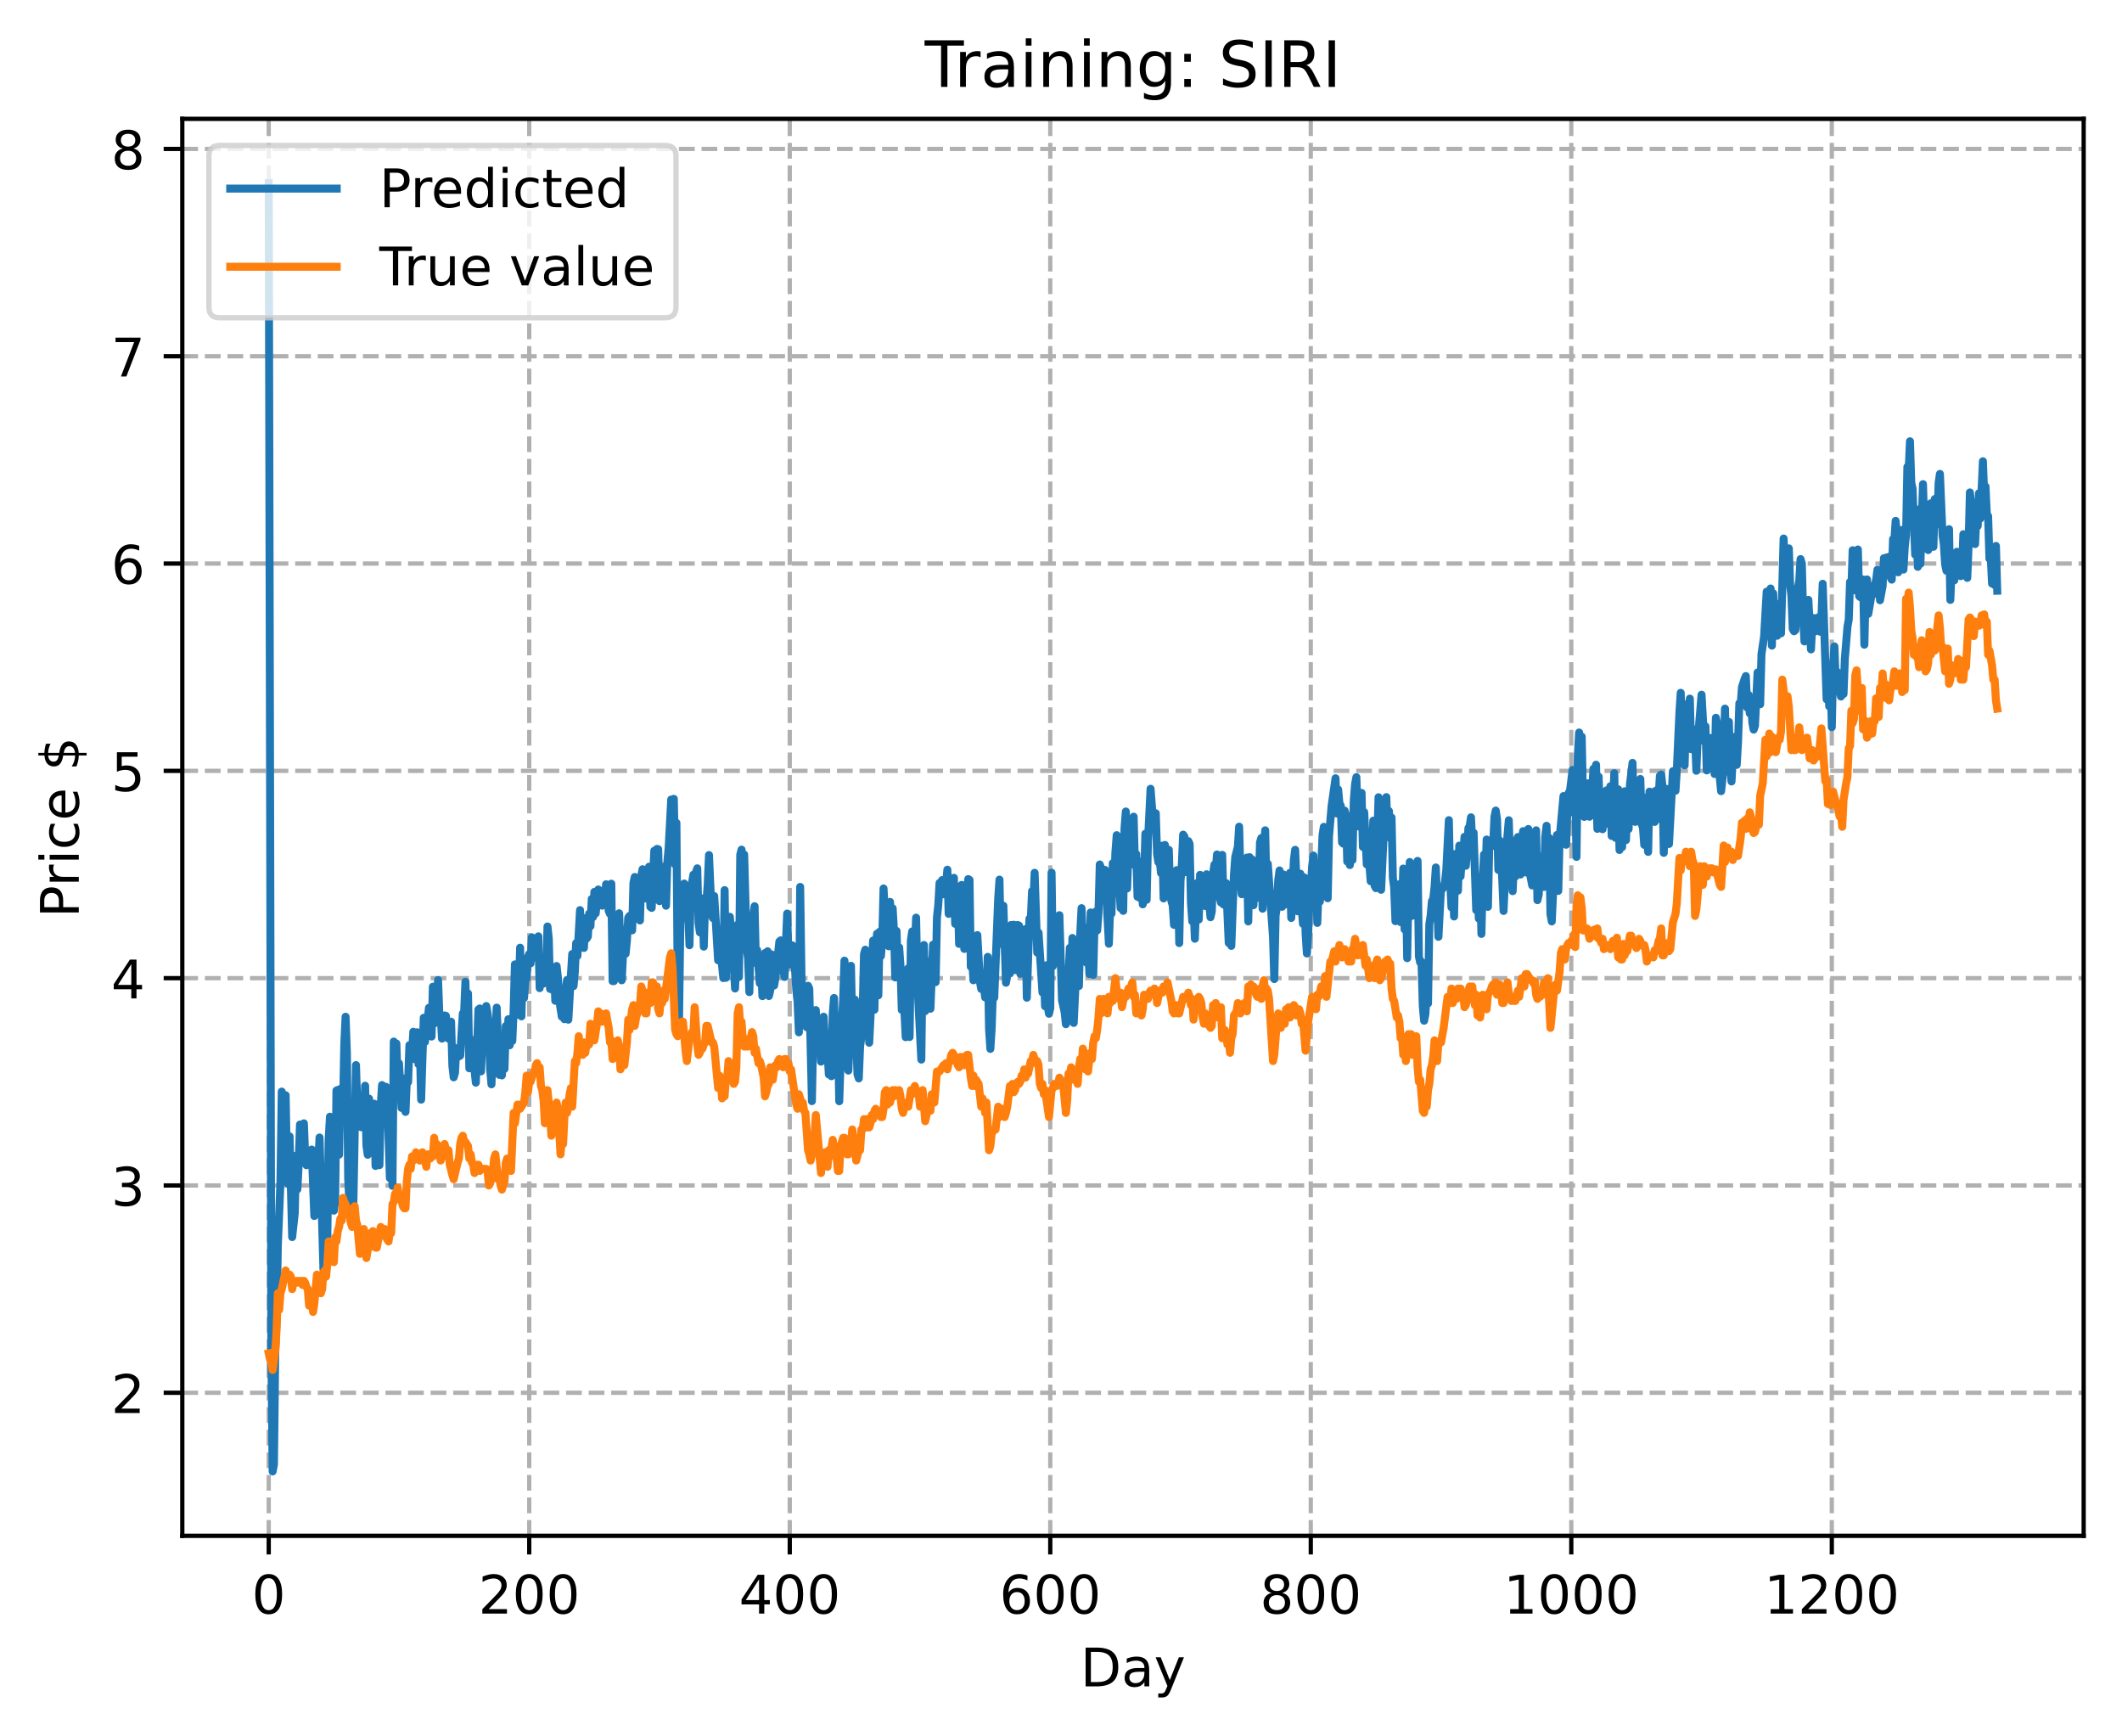 <?xml version="1.0" encoding="utf-8" standalone="no"?>
<!DOCTYPE svg PUBLIC "-//W3C//DTD SVG 1.1//EN"
  "http://www.w3.org/Graphics/SVG/1.1/DTD/svg11.dtd">
<!-- Created with matplotlib (https://matplotlib.org/) -->
<svg height="325.986pt" version="1.1" viewBox="0 0 398.561 325.986" width="398.561pt" xmlns="http://www.w3.org/2000/svg" xmlns:xlink="http://www.w3.org/1999/xlink">
 <defs>
  <style type="text/css">
*{stroke-linecap:butt;stroke-linejoin:round;}
  </style>
 </defs>
 <g id="figure_1">
  <g id="patch_1">
   <path d="M 0 325.986 
L 398.561 325.986 
L 398.561 0 
L 0 0 
z
" style="fill:#ffffff;"/>
  </g>
  <g id="axes_1">
   <g id="patch_2">
    <path d="M 34.241 288.43 
L 391.361 288.43 
L 391.361 22.318 
L 34.241 22.318 
z
" style="fill:#ffffff;"/>
   </g>
   <g id="matplotlib.axis_1">
    <g id="xtick_1">
     <g id="line2d_1">
      <path clip-path="url(#p2ee825654d)" d="M 50.473 288.43 
L 50.473 22.318 
" style="fill:none;stroke:#b0b0b0;stroke-dasharray:2.96,1.28;stroke-dashoffset:0;stroke-width:0.8;"/>
     </g>
     <g id="line2d_2">
      <defs>
       <path d="M 0 0 
L 0 3.5 
" id="m0a190e8cf5" style="stroke:#000000;stroke-width:0.8;"/>
      </defs>
      <g>
       <use style="stroke:#000000;stroke-width:0.8;" x="50.473" xlink:href="#m0a190e8cf5" y="288.43"/>
      </g>
     </g>
     <g id="text_1">
      <!-- 0 -->
      <defs>
       <path d="M 31.781 66.406 
Q 24.172 66.406 20.328 58.906 
Q 16.5 51.422 16.5 36.375 
Q 16.5 21.391 20.328 13.891 
Q 24.172 6.391 31.781 6.391 
Q 39.453 6.391 43.281 13.891 
Q 47.125 21.391 47.125 36.375 
Q 47.125 51.422 43.281 58.906 
Q 39.453 66.406 31.781 66.406 
z
M 31.781 74.219 
Q 44.047 74.219 50.516 64.516 
Q 56.984 54.828 56.984 36.375 
Q 56.984 17.969 50.516 8.266 
Q 44.047 -1.422 31.781 -1.422 
Q 19.531 -1.422 13.062 8.266 
Q 6.594 17.969 6.594 36.375 
Q 6.594 54.828 13.062 64.516 
Q 19.531 74.219 31.781 74.219 
z
" id="DejaVuSans-48"/>
      </defs>
      <g transform="translate(47.292 303.029)scale(0.1 -0.1)">
       <use xlink:href="#DejaVuSans-48"/>
      </g>
     </g>
    </g>
    <g id="xtick_2">
     <g id="line2d_3">
      <path clip-path="url(#p2ee825654d)" d="M 99.404 288.43 
L 99.404 22.318 
" style="fill:none;stroke:#b0b0b0;stroke-dasharray:2.96,1.28;stroke-dashoffset:0;stroke-width:0.8;"/>
     </g>
     <g id="line2d_4">
      <g>
       <use style="stroke:#000000;stroke-width:0.8;" x="99.404" xlink:href="#m0a190e8cf5" y="288.43"/>
      </g>
     </g>
     <g id="text_2">
      <!-- 200 -->
      <defs>
       <path d="M 19.188 8.297 
L 53.609 8.297 
L 53.609 0 
L 7.328 0 
L 7.328 8.297 
Q 12.938 14.109 22.625 23.891 
Q 32.328 33.688 34.812 36.531 
Q 39.547 41.844 41.422 45.531 
Q 43.312 49.219 43.312 52.781 
Q 43.312 58.594 39.234 62.25 
Q 35.156 65.922 28.609 65.922 
Q 23.969 65.922 18.812 64.312 
Q 13.672 62.703 7.812 59.422 
L 7.812 69.391 
Q 13.766 71.781 18.938 73 
Q 24.125 74.219 28.422 74.219 
Q 39.75 74.219 46.484 68.547 
Q 53.219 62.891 53.219 53.422 
Q 53.219 48.922 51.531 44.891 
Q 49.859 40.875 45.406 35.406 
Q 44.188 33.984 37.641 27.219 
Q 31.109 20.453 19.188 8.297 
z
" id="DejaVuSans-50"/>
      </defs>
      <g transform="translate(89.86 303.029)scale(0.1 -0.1)">
       <use xlink:href="#DejaVuSans-50"/>
       <use x="63.623" xlink:href="#DejaVuSans-48"/>
       <use x="127.246" xlink:href="#DejaVuSans-48"/>
      </g>
     </g>
    </g>
    <g id="xtick_3">
     <g id="line2d_5">
      <path clip-path="url(#p2ee825654d)" d="M 148.335 288.43 
L 148.335 22.318 
" style="fill:none;stroke:#b0b0b0;stroke-dasharray:2.96,1.28;stroke-dashoffset:0;stroke-width:0.8;"/>
     </g>
     <g id="line2d_6">
      <g>
       <use style="stroke:#000000;stroke-width:0.8;" x="148.335" xlink:href="#m0a190e8cf5" y="288.43"/>
      </g>
     </g>
     <g id="text_3">
      <!-- 400 -->
      <defs>
       <path d="M 37.797 64.312 
L 12.891 25.391 
L 37.797 25.391 
z
M 35.203 72.906 
L 47.609 72.906 
L 47.609 25.391 
L 58.016 25.391 
L 58.016 17.188 
L 47.609 17.188 
L 47.609 0 
L 37.797 0 
L 37.797 17.188 
L 4.891 17.188 
L 4.891 26.703 
z
" id="DejaVuSans-52"/>
      </defs>
      <g transform="translate(138.791 303.029)scale(0.1 -0.1)">
       <use xlink:href="#DejaVuSans-52"/>
       <use x="63.623" xlink:href="#DejaVuSans-48"/>
       <use x="127.246" xlink:href="#DejaVuSans-48"/>
      </g>
     </g>
    </g>
    <g id="xtick_4">
     <g id="line2d_7">
      <path clip-path="url(#p2ee825654d)" d="M 197.265 288.43 
L 197.265 22.318 
" style="fill:none;stroke:#b0b0b0;stroke-dasharray:2.96,1.28;stroke-dashoffset:0;stroke-width:0.8;"/>
     </g>
     <g id="line2d_8">
      <g>
       <use style="stroke:#000000;stroke-width:0.8;" x="197.265" xlink:href="#m0a190e8cf5" y="288.43"/>
      </g>
     </g>
     <g id="text_4">
      <!-- 600 -->
      <defs>
       <path d="M 33.016 40.375 
Q 26.375 40.375 22.484 35.828 
Q 18.609 31.297 18.609 23.391 
Q 18.609 15.531 22.484 10.953 
Q 26.375 6.391 33.016 6.391 
Q 39.656 6.391 43.531 10.953 
Q 47.406 15.531 47.406 23.391 
Q 47.406 31.297 43.531 35.828 
Q 39.656 40.375 33.016 40.375 
z
M 52.594 71.297 
L 52.594 62.312 
Q 48.875 64.062 45.094 64.984 
Q 41.312 65.922 37.594 65.922 
Q 27.828 65.922 22.672 59.328 
Q 17.531 52.734 16.797 39.406 
Q 19.672 43.656 24.016 45.922 
Q 28.375 48.188 33.594 48.188 
Q 44.578 48.188 50.953 41.516 
Q 57.328 34.859 57.328 23.391 
Q 57.328 12.156 50.688 5.359 
Q 44.047 -1.422 33.016 -1.422 
Q 20.359 -1.422 13.672 8.266 
Q 6.984 17.969 6.984 36.375 
Q 6.984 53.656 15.188 63.938 
Q 23.391 74.219 37.203 74.219 
Q 40.922 74.219 44.703 73.484 
Q 48.484 72.75 52.594 71.297 
z
" id="DejaVuSans-54"/>
      </defs>
      <g transform="translate(187.721 303.029)scale(0.1 -0.1)">
       <use xlink:href="#DejaVuSans-54"/>
       <use x="63.623" xlink:href="#DejaVuSans-48"/>
       <use x="127.246" xlink:href="#DejaVuSans-48"/>
      </g>
     </g>
    </g>
    <g id="xtick_5">
     <g id="line2d_9">
      <path clip-path="url(#p2ee825654d)" d="M 246.196 288.43 
L 246.196 22.318 
" style="fill:none;stroke:#b0b0b0;stroke-dasharray:2.96,1.28;stroke-dashoffset:0;stroke-width:0.8;"/>
     </g>
     <g id="line2d_10">
      <g>
       <use style="stroke:#000000;stroke-width:0.8;" x="246.196" xlink:href="#m0a190e8cf5" y="288.43"/>
      </g>
     </g>
     <g id="text_5">
      <!-- 800 -->
      <defs>
       <path d="M 31.781 34.625 
Q 24.75 34.625 20.719 30.859 
Q 16.703 27.094 16.703 20.516 
Q 16.703 13.922 20.719 10.156 
Q 24.75 6.391 31.781 6.391 
Q 38.812 6.391 42.859 10.172 
Q 46.922 13.969 46.922 20.516 
Q 46.922 27.094 42.891 30.859 
Q 38.875 34.625 31.781 34.625 
z
M 21.922 38.812 
Q 15.578 40.375 12.031 44.719 
Q 8.5 49.078 8.5 55.328 
Q 8.5 64.062 14.719 69.141 
Q 20.953 74.219 31.781 74.219 
Q 42.672 74.219 48.875 69.141 
Q 55.078 64.062 55.078 55.328 
Q 55.078 49.078 51.531 44.719 
Q 48 40.375 41.703 38.812 
Q 48.828 37.156 52.797 32.312 
Q 56.781 27.484 56.781 20.516 
Q 56.781 9.906 50.312 4.234 
Q 43.844 -1.422 31.781 -1.422 
Q 19.734 -1.422 13.25 4.234 
Q 6.781 9.906 6.781 20.516 
Q 6.781 27.484 10.781 32.312 
Q 14.797 37.156 21.922 38.812 
z
M 18.312 54.391 
Q 18.312 48.734 21.844 45.562 
Q 25.391 42.391 31.781 42.391 
Q 38.141 42.391 41.719 45.562 
Q 45.312 48.734 45.312 54.391 
Q 45.312 60.062 41.719 63.234 
Q 38.141 66.406 31.781 66.406 
Q 25.391 66.406 21.844 63.234 
Q 18.312 60.062 18.312 54.391 
z
" id="DejaVuSans-56"/>
      </defs>
      <g transform="translate(236.652 303.029)scale(0.1 -0.1)">
       <use xlink:href="#DejaVuSans-56"/>
       <use x="63.623" xlink:href="#DejaVuSans-48"/>
       <use x="127.246" xlink:href="#DejaVuSans-48"/>
      </g>
     </g>
    </g>
    <g id="xtick_6">
     <g id="line2d_11">
      <path clip-path="url(#p2ee825654d)" d="M 295.126 288.43 
L 295.126 22.318 
" style="fill:none;stroke:#b0b0b0;stroke-dasharray:2.96,1.28;stroke-dashoffset:0;stroke-width:0.8;"/>
     </g>
     <g id="line2d_12">
      <g>
       <use style="stroke:#000000;stroke-width:0.8;" x="295.126" xlink:href="#m0a190e8cf5" y="288.43"/>
      </g>
     </g>
     <g id="text_6">
      <!-- 1000 -->
      <defs>
       <path d="M 12.406 8.297 
L 28.516 8.297 
L 28.516 63.922 
L 10.984 60.406 
L 10.984 69.391 
L 28.422 72.906 
L 38.281 72.906 
L 38.281 8.297 
L 54.391 8.297 
L 54.391 0 
L 12.406 0 
z
" id="DejaVuSans-49"/>
      </defs>
      <g transform="translate(282.401 303.029)scale(0.1 -0.1)">
       <use xlink:href="#DejaVuSans-49"/>
       <use x="63.623" xlink:href="#DejaVuSans-48"/>
       <use x="127.246" xlink:href="#DejaVuSans-48"/>
       <use x="190.869" xlink:href="#DejaVuSans-48"/>
      </g>
     </g>
    </g>
    <g id="xtick_7">
     <g id="line2d_13">
      <path clip-path="url(#p2ee825654d)" d="M 344.057 288.43 
L 344.057 22.318 
" style="fill:none;stroke:#b0b0b0;stroke-dasharray:2.96,1.28;stroke-dashoffset:0;stroke-width:0.8;"/>
     </g>
     <g id="line2d_14">
      <g>
       <use style="stroke:#000000;stroke-width:0.8;" x="344.057" xlink:href="#m0a190e8cf5" y="288.43"/>
      </g>
     </g>
     <g id="text_7">
      <!-- 1200 -->
      <g transform="translate(331.332 303.029)scale(0.1 -0.1)">
       <use xlink:href="#DejaVuSans-49"/>
       <use x="63.623" xlink:href="#DejaVuSans-50"/>
       <use x="127.246" xlink:href="#DejaVuSans-48"/>
       <use x="190.869" xlink:href="#DejaVuSans-48"/>
      </g>
     </g>
    </g>
    <g id="text_8">
     <!-- Day -->
     <defs>
      <path d="M 19.672 64.797 
L 19.672 8.109 
L 31.594 8.109 
Q 46.688 8.109 53.688 14.938 
Q 60.688 21.781 60.688 36.531 
Q 60.688 51.172 53.688 57.984 
Q 46.688 64.797 31.594 64.797 
z
M 9.812 72.906 
L 30.078 72.906 
Q 51.266 72.906 61.172 64.094 
Q 71.094 55.281 71.094 36.531 
Q 71.094 17.672 61.125 8.828 
Q 51.172 0 30.078 0 
L 9.812 0 
z
" id="DejaVuSans-68"/>
      <path d="M 34.281 27.484 
Q 23.391 27.484 19.188 25 
Q 14.984 22.516 14.984 16.5 
Q 14.984 11.719 18.141 8.906 
Q 21.297 6.109 26.703 6.109 
Q 34.188 6.109 38.703 11.406 
Q 43.219 16.703 43.219 25.484 
L 43.219 27.484 
z
M 52.203 31.203 
L 52.203 0 
L 43.219 0 
L 43.219 8.297 
Q 40.141 3.328 35.547 0.953 
Q 30.953 -1.422 24.312 -1.422 
Q 15.922 -1.422 10.953 3.297 
Q 6 8.016 6 15.922 
Q 6 25.141 12.172 29.828 
Q 18.359 34.516 30.609 34.516 
L 43.219 34.516 
L 43.219 35.406 
Q 43.219 41.609 39.141 45 
Q 35.062 48.391 27.688 48.391 
Q 23 48.391 18.547 47.266 
Q 14.109 46.141 10.016 43.891 
L 10.016 52.203 
Q 14.938 54.109 19.578 55.047 
Q 24.219 56 28.609 56 
Q 40.484 56 46.344 49.844 
Q 52.203 43.703 52.203 31.203 
z
" id="DejaVuSans-97"/>
      <path d="M 32.172 -5.078 
Q 28.375 -14.844 24.75 -17.812 
Q 21.141 -20.797 15.094 -20.797 
L 7.906 -20.797 
L 7.906 -13.281 
L 13.188 -13.281 
Q 16.891 -13.281 18.938 -11.516 
Q 21 -9.766 23.484 -3.219 
L 25.094 0.875 
L 2.984 54.688 
L 12.5 54.688 
L 29.594 11.922 
L 46.688 54.688 
L 56.203 54.688 
z
" id="DejaVuSans-121"/>
     </defs>
     <g transform="translate(202.927 316.707)scale(0.1 -0.1)">
      <use xlink:href="#DejaVuSans-68"/>
      <use x="77.002" xlink:href="#DejaVuSans-97"/>
      <use x="138.281" xlink:href="#DejaVuSans-121"/>
     </g>
    </g>
   </g>
   <g id="matplotlib.axis_2">
    <g id="ytick_1">
     <g id="line2d_15">
      <path clip-path="url(#p2ee825654d)" d="M 34.241 261.563 
L 391.361 261.563 
" style="fill:none;stroke:#b0b0b0;stroke-dasharray:2.96,1.28;stroke-dashoffset:0;stroke-width:0.8;"/>
     </g>
     <g id="line2d_16">
      <defs>
       <path d="M 0 0 
L -3.5 0 
" id="mfdfbf1ef12" style="stroke:#000000;stroke-width:0.8;"/>
      </defs>
      <g>
       <use style="stroke:#000000;stroke-width:0.8;" x="34.241" xlink:href="#mfdfbf1ef12" y="261.563"/>
      </g>
     </g>
     <g id="text_9">
      <!-- 2 -->
      <g transform="translate(20.878 265.363)scale(0.1 -0.1)">
       <use xlink:href="#DejaVuSans-50"/>
      </g>
     </g>
    </g>
    <g id="ytick_2">
     <g id="line2d_17">
      <path clip-path="url(#p2ee825654d)" d="M 34.241 222.632 
L 391.361 222.632 
" style="fill:none;stroke:#b0b0b0;stroke-dasharray:2.96,1.28;stroke-dashoffset:0;stroke-width:0.8;"/>
     </g>
     <g id="line2d_18">
      <g>
       <use style="stroke:#000000;stroke-width:0.8;" x="34.241" xlink:href="#mfdfbf1ef12" y="222.632"/>
      </g>
     </g>
     <g id="text_10">
      <!-- 3 -->
      <defs>
       <path d="M 40.578 39.312 
Q 47.656 37.797 51.625 33 
Q 55.609 28.219 55.609 21.188 
Q 55.609 10.406 48.188 4.484 
Q 40.766 -1.422 27.094 -1.422 
Q 22.516 -1.422 17.656 -0.516 
Q 12.797 0.391 7.625 2.203 
L 7.625 11.719 
Q 11.719 9.328 16.594 8.109 
Q 21.484 6.891 26.812 6.891 
Q 36.078 6.891 40.938 10.547 
Q 45.797 14.203 45.797 21.188 
Q 45.797 27.641 41.281 31.266 
Q 36.766 34.906 28.719 34.906 
L 20.219 34.906 
L 20.219 43.016 
L 29.109 43.016 
Q 36.375 43.016 40.234 45.922 
Q 44.094 48.828 44.094 54.297 
Q 44.094 59.906 40.109 62.906 
Q 36.141 65.922 28.719 65.922 
Q 24.656 65.922 20.016 65.031 
Q 15.375 64.156 9.812 62.312 
L 9.812 71.094 
Q 15.438 72.656 20.344 73.438 
Q 25.25 74.219 29.594 74.219 
Q 40.828 74.219 47.359 69.109 
Q 53.906 64.016 53.906 55.328 
Q 53.906 49.266 50.438 45.094 
Q 46.969 40.922 40.578 39.312 
z
" id="DejaVuSans-51"/>
      </defs>
      <g transform="translate(20.878 226.431)scale(0.1 -0.1)">
       <use xlink:href="#DejaVuSans-51"/>
      </g>
     </g>
    </g>
    <g id="ytick_3">
     <g id="line2d_19">
      <path clip-path="url(#p2ee825654d)" d="M 34.241 183.7 
L 391.361 183.7 
" style="fill:none;stroke:#b0b0b0;stroke-dasharray:2.96,1.28;stroke-dashoffset:0;stroke-width:0.8;"/>
     </g>
     <g id="line2d_20">
      <g>
       <use style="stroke:#000000;stroke-width:0.8;" x="34.241" xlink:href="#mfdfbf1ef12" y="183.7"/>
      </g>
     </g>
     <g id="text_11">
      <!-- 4 -->
      <g transform="translate(20.878 187.499)scale(0.1 -0.1)">
       <use xlink:href="#DejaVuSans-52"/>
      </g>
     </g>
    </g>
    <g id="ytick_4">
     <g id="line2d_21">
      <path clip-path="url(#p2ee825654d)" d="M 34.241 144.768 
L 391.361 144.768 
" style="fill:none;stroke:#b0b0b0;stroke-dasharray:2.96,1.28;stroke-dashoffset:0;stroke-width:0.8;"/>
     </g>
     <g id="line2d_22">
      <g>
       <use style="stroke:#000000;stroke-width:0.8;" x="34.241" xlink:href="#mfdfbf1ef12" y="144.768"/>
      </g>
     </g>
     <g id="text_12">
      <!-- 5 -->
      <defs>
       <path d="M 10.797 72.906 
L 49.516 72.906 
L 49.516 64.594 
L 19.828 64.594 
L 19.828 46.734 
Q 21.969 47.469 24.109 47.828 
Q 26.266 48.188 28.422 48.188 
Q 40.625 48.188 47.75 41.5 
Q 54.891 34.812 54.891 23.391 
Q 54.891 11.625 47.562 5.094 
Q 40.234 -1.422 26.906 -1.422 
Q 22.312 -1.422 17.547 -0.641 
Q 12.797 0.141 7.719 1.703 
L 7.719 11.625 
Q 12.109 9.234 16.797 8.062 
Q 21.484 6.891 26.703 6.891 
Q 35.156 6.891 40.078 11.328 
Q 45.016 15.766 45.016 23.391 
Q 45.016 31 40.078 35.438 
Q 35.156 39.891 26.703 39.891 
Q 22.75 39.891 18.812 39.016 
Q 14.891 38.141 10.797 36.281 
z
" id="DejaVuSans-53"/>
      </defs>
      <g transform="translate(20.878 148.567)scale(0.1 -0.1)">
       <use xlink:href="#DejaVuSans-53"/>
      </g>
     </g>
    </g>
    <g id="ytick_5">
     <g id="line2d_23">
      <path clip-path="url(#p2ee825654d)" d="M 34.241 105.836 
L 391.361 105.836 
" style="fill:none;stroke:#b0b0b0;stroke-dasharray:2.96,1.28;stroke-dashoffset:0;stroke-width:0.8;"/>
     </g>
     <g id="line2d_24">
      <g>
       <use style="stroke:#000000;stroke-width:0.8;" x="34.241" xlink:href="#mfdfbf1ef12" y="105.836"/>
      </g>
     </g>
     <g id="text_13">
      <!-- 6 -->
      <g transform="translate(20.878 109.635)scale(0.1 -0.1)">
       <use xlink:href="#DejaVuSans-54"/>
      </g>
     </g>
    </g>
    <g id="ytick_6">
     <g id="line2d_25">
      <path clip-path="url(#p2ee825654d)" d="M 34.241 66.904 
L 391.361 66.904 
" style="fill:none;stroke:#b0b0b0;stroke-dasharray:2.96,1.28;stroke-dashoffset:0;stroke-width:0.8;"/>
     </g>
     <g id="line2d_26">
      <g>
       <use style="stroke:#000000;stroke-width:0.8;" x="34.241" xlink:href="#mfdfbf1ef12" y="66.904"/>
      </g>
     </g>
     <g id="text_14">
      <!-- 7 -->
      <defs>
       <path d="M 8.203 72.906 
L 55.078 72.906 
L 55.078 68.703 
L 28.609 0 
L 18.312 0 
L 43.219 64.594 
L 8.203 64.594 
z
" id="DejaVuSans-55"/>
      </defs>
      <g transform="translate(20.878 70.703)scale(0.1 -0.1)">
       <use xlink:href="#DejaVuSans-55"/>
      </g>
     </g>
    </g>
    <g id="ytick_7">
     <g id="line2d_27">
      <path clip-path="url(#p2ee825654d)" d="M 34.241 27.972 
L 391.361 27.972 
" style="fill:none;stroke:#b0b0b0;stroke-dasharray:2.96,1.28;stroke-dashoffset:0;stroke-width:0.8;"/>
     </g>
     <g id="line2d_28">
      <g>
       <use style="stroke:#000000;stroke-width:0.8;" x="34.241" xlink:href="#mfdfbf1ef12" y="27.972"/>
      </g>
     </g>
     <g id="text_15">
      <!-- 8 -->
      <g transform="translate(20.878 31.771)scale(0.1 -0.1)">
       <use xlink:href="#DejaVuSans-56"/>
      </g>
     </g>
    </g>
    <g id="text_16">
     <!-- Price $ -->
     <defs>
      <path d="M 19.672 64.797 
L 19.672 37.406 
L 32.078 37.406 
Q 38.969 37.406 42.719 40.969 
Q 46.484 44.531 46.484 51.125 
Q 46.484 57.672 42.719 61.234 
Q 38.969 64.797 32.078 64.797 
z
M 9.812 72.906 
L 32.078 72.906 
Q 44.344 72.906 50.609 67.359 
Q 56.891 61.812 56.891 51.125 
Q 56.891 40.328 50.609 34.812 
Q 44.344 29.297 32.078 29.297 
L 19.672 29.297 
L 19.672 0 
L 9.812 0 
z
" id="DejaVuSans-80"/>
      <path d="M 41.109 46.297 
Q 39.594 47.172 37.812 47.578 
Q 36.031 48 33.891 48 
Q 26.266 48 22.188 43.047 
Q 18.109 38.094 18.109 28.812 
L 18.109 0 
L 9.078 0 
L 9.078 54.688 
L 18.109 54.688 
L 18.109 46.188 
Q 20.953 51.172 25.484 53.578 
Q 30.031 56 36.531 56 
Q 37.453 56 38.578 55.875 
Q 39.703 55.766 41.062 55.516 
z
" id="DejaVuSans-114"/>
      <path d="M 9.422 54.688 
L 18.406 54.688 
L 18.406 0 
L 9.422 0 
z
M 9.422 75.984 
L 18.406 75.984 
L 18.406 64.594 
L 9.422 64.594 
z
" id="DejaVuSans-105"/>
      <path d="M 48.781 52.594 
L 48.781 44.188 
Q 44.969 46.297 41.141 47.344 
Q 37.312 48.391 33.406 48.391 
Q 24.656 48.391 19.812 42.844 
Q 14.984 37.312 14.984 27.297 
Q 14.984 17.281 19.812 11.734 
Q 24.656 6.203 33.406 6.203 
Q 37.312 6.203 41.141 7.25 
Q 44.969 8.297 48.781 10.406 
L 48.781 2.094 
Q 45.016 0.344 40.984 -0.531 
Q 36.969 -1.422 32.422 -1.422 
Q 20.062 -1.422 12.781 6.344 
Q 5.516 14.109 5.516 27.297 
Q 5.516 40.672 12.859 48.328 
Q 20.219 56 33.016 56 
Q 37.156 56 41.109 55.141 
Q 45.062 54.297 48.781 52.594 
z
" id="DejaVuSans-99"/>
      <path d="M 56.203 29.594 
L 56.203 25.203 
L 14.891 25.203 
Q 15.484 15.922 20.484 11.062 
Q 25.484 6.203 34.422 6.203 
Q 39.594 6.203 44.453 7.469 
Q 49.312 8.734 54.109 11.281 
L 54.109 2.781 
Q 49.266 0.734 44.188 -0.344 
Q 39.109 -1.422 33.891 -1.422 
Q 20.797 -1.422 13.156 6.188 
Q 5.516 13.812 5.516 26.812 
Q 5.516 40.234 12.766 48.109 
Q 20.016 56 32.328 56 
Q 43.359 56 49.781 48.891 
Q 56.203 41.797 56.203 29.594 
z
M 47.219 32.234 
Q 47.125 39.594 43.094 43.984 
Q 39.062 48.391 32.422 48.391 
Q 24.906 48.391 20.391 44.141 
Q 15.875 39.891 15.188 32.172 
z
" id="DejaVuSans-101"/>
      <path id="DejaVuSans-32"/>
      <path d="M 33.797 -14.703 
L 28.906 -14.703 
L 28.859 0 
Q 23.734 0.094 18.609 1.188 
Q 13.484 2.297 8.297 4.5 
L 8.297 13.281 
Q 13.281 10.156 18.375 8.562 
Q 23.484 6.984 28.906 6.938 
L 28.906 29.203 
Q 18.109 30.953 13.203 35.156 
Q 8.297 39.359 8.297 46.688 
Q 8.297 54.641 13.625 59.219 
Q 18.953 63.812 28.906 64.5 
L 28.906 75.984 
L 33.797 75.984 
L 33.797 64.656 
Q 38.328 64.453 42.578 63.688 
Q 46.828 62.938 50.875 61.625 
L 50.875 53.078 
Q 46.828 55.125 42.547 56.25 
Q 38.281 57.375 33.797 57.562 
L 33.797 36.719 
Q 44.875 35.016 50.094 30.609 
Q 55.328 26.219 55.328 18.609 
Q 55.328 10.359 49.781 5.594 
Q 44.234 0.828 33.797 0.094 
z
M 28.906 37.594 
L 28.906 57.625 
Q 23.25 56.984 20.266 54.391 
Q 17.281 51.812 17.281 47.516 
Q 17.281 43.312 20.031 40.969 
Q 22.797 38.625 28.906 37.594 
z
M 33.797 28.219 
L 33.797 7.078 
Q 39.984 7.906 43.141 10.594 
Q 46.297 13.281 46.297 17.672 
Q 46.297 21.969 43.281 24.5 
Q 40.281 27.047 33.797 28.219 
z
" id="DejaVuSans-36"/>
     </defs>
     <g transform="translate(14.798 172.342)rotate(-90)scale(0.1 -0.1)">
      <use xlink:href="#DejaVuSans-80"/>
      <use x="58.553" xlink:href="#DejaVuSans-114"/>
      <use x="99.666" xlink:href="#DejaVuSans-105"/>
      <use x="127.449" xlink:href="#DejaVuSans-99"/>
      <use x="182.43" xlink:href="#DejaVuSans-101"/>
      <use x="243.953" xlink:href="#DejaVuSans-32"/>
      <use x="275.74" xlink:href="#DejaVuSans-36"/>
     </g>
    </g>
   </g>
   <g id="line2d_29">
    <path clip-path="url(#p2ee825654d)" d="M 50.473 34.414 
L 50.963 253.243 
L 51.207 276.334 
L 51.452 275.041 
L 51.697 254.036 
L 51.941 247.89 
L 52.186 233.919 
L 52.675 222.035 
L 52.92 205.005 
L 53.165 208.078 
L 53.409 215.829 
L 53.654 205.687 
L 53.898 219.165 
L 54.143 222.358 
L 54.388 213.416 
L 54.877 232.323 
L 55.366 227.815 
L 55.611 217.029 
L 55.856 223.345 
L 56.1 218.599 
L 56.345 211.19 
L 56.59 211.794 
L 57.079 210.963 
L 57.324 217.22 
L 57.568 218.831 
L 57.813 217.712 
L 58.058 218.149 
L 58.547 215.885 
L 59.036 228.366 
L 59.526 218.121 
L 59.77 218.528 
L 60.015 213.625 
L 60.504 229.914 
L 60.749 238.377 
L 60.993 227.969 
L 61.238 227.304 
L 61.483 232.082 
L 61.727 214.111 
L 61.972 209.716 
L 62.217 210.339 
L 62.706 227.362 
L 62.951 225.581 
L 63.195 204.807 
L 63.44 204.688 
L 63.685 216.852 
L 63.929 204.496 
L 64.174 207.989 
L 64.419 208.883 
L 64.663 196.149 
L 64.908 190.945 
L 65.153 197.684 
L 65.397 221.261 
L 65.642 226.477 
L 65.886 212.978 
L 66.131 214.025 
L 66.376 225.81 
L 66.865 200.025 
L 67.11 208.289 
L 67.354 209 
L 67.599 208.663 
L 67.844 211.69 
L 68.088 208.797 
L 68.333 209.907 
L 68.578 203.9 
L 68.822 215.099 
L 69.067 216.868 
L 69.312 206.32 
L 69.556 208.877 
L 69.801 207.345 
L 70.046 213.652 
L 70.29 207.274 
L 70.535 218.968 
L 70.78 218.431 
L 71.024 210.73 
L 71.269 218.816 
L 71.514 207.57 
L 71.758 203.775 
L 72.247 208.977 
L 72.492 204.104 
L 72.737 205.586 
L 73.226 221.254 
L 73.471 212.049 
L 73.715 222.706 
L 73.96 195.608 
L 74.205 196.405 
L 74.449 195.973 
L 74.694 203.47 
L 74.939 199.704 
L 75.428 208.078 
L 75.673 202.538 
L 75.917 207.674 
L 76.162 208.814 
L 76.407 202.923 
L 76.651 203.218 
L 76.896 196.275 
L 77.141 198.512 
L 77.385 197.997 
L 77.63 193.76 
L 77.874 198.915 
L 78.119 193.921 
L 78.364 193.859 
L 78.608 199.859 
L 78.853 196.045 
L 79.098 206.516 
L 79.587 191.138 
L 79.832 195.664 
L 80.076 192.26 
L 80.321 191.474 
L 80.566 189.262 
L 81.055 194.666 
L 81.3 185.309 
L 81.544 192.233 
L 81.789 188.336 
L 82.034 187.655 
L 82.278 184.058 
L 82.523 190.587 
L 82.768 190.611 
L 83.012 195.049 
L 83.257 194.739 
L 83.502 190.703 
L 83.746 190.775 
L 84.235 195.064 
L 84.48 192.263 
L 84.725 191.874 
L 84.969 200.196 
L 85.214 202.322 
L 85.459 201.478 
L 85.703 196.858 
L 85.948 196.936 
L 86.193 198.399 
L 86.437 198.247 
L 86.927 190.336 
L 87.171 190.191 
L 87.416 184.375 
L 87.661 195.424 
L 87.905 186.58 
L 88.15 200.629 
L 88.639 195.292 
L 88.884 200.205 
L 89.129 201.026 
L 89.373 203.324 
L 89.862 189.584 
L 90.107 189.389 
L 90.352 201.206 
L 90.596 195.021 
L 90.841 193.784 
L 91.33 188.936 
L 91.575 190.295 
L 91.82 192.731 
L 92.064 200.784 
L 92.309 203.636 
L 92.554 197.22 
L 92.798 194.386 
L 93.043 194.498 
L 93.288 189.232 
L 93.777 201.855 
L 94.022 198.45 
L 94.266 201.965 
L 94.511 197.898 
L 94.756 200.742 
L 95 192.683 
L 95.245 195.882 
L 95.49 191.402 
L 95.734 196.303 
L 95.979 191.325 
L 96.223 195.5 
L 96.468 189.792 
L 96.713 181.11 
L 96.957 190.613 
L 97.202 181.911 
L 97.447 186.285 
L 97.691 177.976 
L 97.936 190.873 
L 98.181 180.645 
L 98.425 187.424 
L 98.67 184.144 
L 98.915 183.786 
L 99.159 179.755 
L 99.404 179.157 
L 99.649 180.933 
L 99.893 176.028 
L 100.138 179.917 
L 100.383 176.607 
L 100.872 178.364 
L 101.117 175.845 
L 101.361 185.572 
L 101.606 183.121 
L 101.85 183.398 
L 102.095 184.713 
L 102.34 181.954 
L 102.584 184.079 
L 102.829 173.993 
L 103.074 176.296 
L 103.318 185.718 
L 103.563 182.489 
L 103.808 185.908 
L 104.052 181.71 
L 104.297 187.951 
L 104.542 181.417 
L 104.786 183.585 
L 105.031 187.788 
L 105.52 190.926 
L 105.765 188.631 
L 106.01 191.406 
L 106.254 186.045 
L 106.499 184.043 
L 106.744 191.498 
L 107.233 183.095 
L 107.478 179.164 
L 107.722 185.192 
L 107.967 182.51 
L 108.211 177.117 
L 108.456 179.517 
L 108.945 170.92 
L 109.19 177.879 
L 109.435 173.635 
L 109.679 178.021 
L 109.924 172.442 
L 110.169 176.281 
L 110.413 175.897 
L 110.658 171.58 
L 110.903 173.937 
L 111.147 168.825 
L 111.392 172.22 
L 111.637 167.496 
L 111.881 171.539 
L 112.371 167.046 
L 112.615 167.291 
L 113.105 170.086 
L 113.349 167.251 
L 113.594 168.81 
L 113.838 166.067 
L 114.083 166.773 
L 114.328 171.079 
L 114.572 171.631 
L 114.817 165.96 
L 115.062 184.257 
L 115.306 184.255 
L 115.551 177.466 
L 115.796 174.658 
L 116.04 178.259 
L 116.285 171.514 
L 116.774 184.102 
L 117.264 174.641 
L 117.508 179.108 
L 117.753 176.545 
L 117.998 172.36 
L 118.242 172.006 
L 118.732 174.719 
L 118.976 165.834 
L 119.221 164.698 
L 119.466 171.028 
L 119.71 166.493 
L 119.955 166.929 
L 120.199 172.862 
L 120.444 164.482 
L 120.689 163.237 
L 120.933 164.521 
L 121.178 167.938 
L 121.423 168.775 
L 121.667 168.585 
L 121.912 162.765 
L 122.157 170.321 
L 122.401 170.506 
L 122.891 159.766 
L 123.135 165.094 
L 123.38 159.432 
L 123.625 159.476 
L 123.869 169.238 
L 124.114 167.132 
L 124.359 162.766 
L 124.603 166.723 
L 124.848 165.339 
L 125.093 170.1 
L 125.337 161.966 
L 125.582 159.304 
L 126.071 150.147 
L 126.316 152.309 
L 126.56 150.027 
L 126.805 162.363 
L 127.05 154.544 
L 127.294 185.576 
L 127.539 191.397 
L 127.784 173.338 
L 128.518 165.933 
L 128.762 167.729 
L 129.007 172.019 
L 129.252 171.32 
L 129.496 177.52 
L 129.741 167.276 
L 130.23 164.272 
L 130.475 165.99 
L 130.72 163.776 
L 130.964 163.073 
L 131.209 173.313 
L 131.453 175.104 
L 131.943 168.735 
L 132.187 177.775 
L 132.432 169.101 
L 132.677 169.437 
L 132.921 166.131 
L 133.166 160.581 
L 133.655 171.761 
L 133.9 172.418 
L 134.145 168.28 
L 134.879 180.343 
L 135.123 177.629 
L 135.368 176.485 
L 135.613 181.281 
L 135.857 183.687 
L 136.102 167.162 
L 136.347 183.635 
L 136.591 175.464 
L 136.836 174.372 
L 137.081 172.174 
L 137.325 175.101 
L 137.57 179.582 
L 137.814 181.262 
L 138.059 185.64 
L 138.548 173.647 
L 138.793 183.493 
L 139.038 160.503 
L 139.282 159.564 
L 139.527 165.303 
L 139.772 160.485 
L 140.261 178.268 
L 140.506 179.969 
L 140.75 186.323 
L 140.995 173.177 
L 141.24 171.849 
L 141.484 172.02 
L 141.729 170.186 
L 141.974 180.873 
L 142.218 178.438 
L 142.708 184.654 
L 142.952 181.048 
L 143.197 187.077 
L 143.441 180.454 
L 143.686 178.974 
L 143.931 181.398 
L 144.175 178.651 
L 144.42 187.055 
L 144.665 186.025 
L 144.909 179.232 
L 145.154 180.759 
L 145.399 185.08 
L 145.643 183.64 
L 146.377 176.832 
L 146.622 176.6 
L 146.867 181.651 
L 147.111 182.089 
L 147.356 183.472 
L 147.845 171.57 
L 148.09 179.483 
L 148.335 181.125 
L 148.579 178.717 
L 148.824 177.543 
L 149.069 180.899 
L 149.313 181.889 
L 149.558 185.894 
L 149.802 188.066 
L 150.047 193.873 
L 150.292 166.563 
L 150.536 183.399 
L 150.781 188.667 
L 151.026 186.194 
L 151.27 192.552 
L 151.515 192.921 
L 151.76 185.129 
L 152.004 185.672 
L 152.494 206.793 
L 152.738 194.386 
L 152.983 196.376 
L 153.228 189.693 
L 153.472 194.53 
L 153.717 193.083 
L 153.962 193.57 
L 154.206 199.378 
L 154.451 196.992 
L 154.696 190.937 
L 154.94 195.565 
L 155.185 196.323 
L 155.429 197.643 
L 155.674 201.79 
L 155.919 194.555 
L 156.163 202.11 
L 156.408 190.362 
L 156.653 187.42 
L 156.897 197.775 
L 157.142 192.46 
L 157.387 194.305 
L 157.631 206.817 
L 158.121 192.222 
L 158.365 187.677 
L 158.61 180.411 
L 159.099 194.298 
L 159.344 201.054 
L 159.589 194.959 
L 159.833 181.379 
L 160.078 192.833 
L 160.323 191.235 
L 160.567 187.727 
L 161.057 201.751 
L 161.301 202.53 
L 161.546 196.488 
L 161.79 194.752 
L 162.035 189.644 
L 162.28 179.187 
L 162.524 178.355 
L 162.769 190.592 
L 163.014 179.296 
L 163.258 195.83 
L 163.503 190.915 
L 163.748 181.418 
L 163.992 176.632 
L 164.237 189.635 
L 164.482 178.921 
L 164.726 175.347 
L 164.971 186.925 
L 165.216 174.983 
L 165.46 179.537 
L 165.705 176.427 
L 165.95 166.856 
L 166.439 175.804 
L 166.684 173.746 
L 166.928 177.711 
L 167.173 169.376 
L 167.417 176.72 
L 167.662 170.58 
L 167.907 174.79 
L 168.151 183.563 
L 168.396 174.837 
L 168.641 182.763 
L 168.885 177.927 
L 169.13 181.346 
L 169.375 189.66 
L 169.619 189.511 
L 169.864 189.82 
L 170.109 194.784 
L 170.353 186.061 
L 170.598 181.842 
L 170.843 194.753 
L 171.087 176.561 
L 171.332 174.922 
L 171.577 183.029 
L 171.821 178.886 
L 172.066 172.337 
L 172.311 184.603 
L 173.045 198.992 
L 173.289 179.622 
L 173.534 177.471 
L 173.778 189.886 
L 174.023 188.988 
L 174.512 180.567 
L 174.757 189.442 
L 175.246 177.415 
L 175.491 178.267 
L 175.736 184.45 
L 175.98 172.321 
L 176.225 170.014 
L 176.47 165.816 
L 176.714 165.892 
L 176.959 165.276 
L 177.204 167.949 
L 177.448 167.159 
L 177.693 165.976 
L 177.938 163.329 
L 178.182 171.621 
L 178.427 167.067 
L 178.672 169.947 
L 178.916 166.415 
L 179.161 164.857 
L 179.405 173.498 
L 179.65 172.349 
L 179.895 167.9 
L 180.139 177.267 
L 180.384 177.045 
L 180.629 166.186 
L 180.873 168.271 
L 181.118 178.206 
L 181.363 175.672 
L 181.607 168.706 
L 181.852 165.093 
L 182.097 165.241 
L 182.341 181.553 
L 182.586 180.094 
L 182.831 184.099 
L 183.075 177.015 
L 183.32 183.442 
L 183.565 175.613 
L 184.054 184.387 
L 184.299 185.728 
L 184.543 184.712 
L 184.788 185.181 
L 185.033 187.314 
L 185.277 186.595 
L 185.522 179.698 
L 185.766 193.227 
L 186.011 196.985 
L 186.256 193.212 
L 186.5 185.802 
L 186.745 187.36 
L 187.479 168.848 
L 187.724 165.191 
L 187.968 177.254 
L 188.458 170.103 
L 188.947 184.558 
L 189.192 182.988 
L 189.436 178.117 
L 189.681 182.828 
L 189.926 173.709 
L 190.17 175.295 
L 190.415 173.668 
L 190.66 182.188 
L 191.149 173.71 
L 191.393 173.835 
L 191.638 182.88 
L 191.883 177.5 
L 192.127 177.091 
L 192.372 182.809 
L 192.617 174.478 
L 192.861 187.375 
L 193.351 172.528 
L 193.595 172.99 
L 193.84 167.359 
L 194.085 169.578 
L 194.329 163.915 
L 194.819 178.913 
L 195.063 175.166 
L 195.797 186.38 
L 196.042 182.443 
L 196.287 188.977 
L 196.531 181.279 
L 196.776 188.986 
L 197.021 190.382 
L 197.265 189.329 
L 197.51 163.885 
L 197.754 181.448 
L 197.999 175.64 
L 198.244 172.975 
L 198.488 178.707 
L 198.733 172.058 
L 198.978 171.875 
L 199.467 187.865 
L 199.956 190.055 
L 200.201 192.348 
L 200.69 183.517 
L 200.935 178.009 
L 201.18 187.643 
L 201.424 176.159 
L 201.669 192.107 
L 202.403 176.563 
L 202.648 185.178 
L 202.892 175.419 
L 203.137 170.55 
L 203.381 176.572 
L 203.626 174.164 
L 203.871 175.641 
L 204.115 180.826 
L 204.36 176.366 
L 204.605 182.926 
L 204.849 171.366 
L 205.094 171.924 
L 205.339 183.078 
L 205.583 173.303 
L 205.828 171.182 
L 206.073 174.74 
L 206.317 171.57 
L 206.562 162.348 
L 206.807 163.031 
L 207.051 164.755 
L 207.541 163.364 
L 208.275 177.241 
L 208.519 170.225 
L 208.764 171.58 
L 209.009 162.107 
L 209.253 167.497 
L 209.498 160.085 
L 209.742 156.848 
L 209.987 164.127 
L 210.232 166.103 
L 210.476 170.541 
L 210.721 165.685 
L 210.966 171.062 
L 211.21 155.553 
L 211.455 152.403 
L 211.7 166.855 
L 211.944 159.663 
L 212.189 157.469 
L 212.434 158.486 
L 212.923 153.373 
L 213.168 162.525 
L 213.412 160.394 
L 213.657 168.417 
L 213.902 166.788 
L 214.146 168.677 
L 214.391 161.812 
L 214.636 169.836 
L 214.88 165.621 
L 215.125 156.565 
L 215.369 168.987 
L 215.614 157.98 
L 216.103 148.135 
L 216.593 154.521 
L 216.837 153.322 
L 217.082 152.729 
L 217.327 160.418 
L 217.571 161.923 
L 217.816 161.454 
L 218.061 163.962 
L 218.305 158.82 
L 218.55 168.725 
L 218.795 158.682 
L 219.039 163.422 
L 219.284 165.805 
L 219.529 159.596 
L 219.773 167.511 
L 220.018 169.232 
L 220.263 170.052 
L 220.507 173.69 
L 220.752 172.378 
L 220.997 163.415 
L 221.241 163.923 
L 221.486 177.114 
L 221.73 165.454 
L 221.975 162.388 
L 222.22 156.751 
L 222.464 157.116 
L 222.709 163.793 
L 222.954 161.799 
L 223.198 157.964 
L 223.443 158.514 
L 223.688 169.521 
L 223.932 173.017 
L 224.177 170.203 
L 224.422 176.297 
L 224.666 169.051 
L 224.911 165.797 
L 225.156 172.696 
L 225.4 164.291 
L 225.645 165.556 
L 225.89 165.98 
L 226.134 169.224 
L 226.379 170.165 
L 226.624 164.185 
L 227.357 172.257 
L 227.602 171.169 
L 227.847 164.041 
L 228.091 162.386 
L 228.336 163.501 
L 228.581 160.47 
L 228.825 167.232 
L 229.315 169.491 
L 229.559 160.543 
L 229.804 169.869 
L 230.293 165.847 
L 230.783 177.091 
L 231.027 172.321 
L 231.272 177.636 
L 231.761 164.358 
L 232.006 160.969 
L 232.495 159.028 
L 232.74 155.249 
L 232.984 164.389 
L 233.229 167.938 
L 233.474 164.154 
L 233.718 163.861 
L 233.963 164.354 
L 234.208 161.05 
L 234.452 173.046 
L 234.697 160.977 
L 234.942 165.247 
L 235.186 161.412 
L 235.431 170.004 
L 235.676 162.599 
L 235.92 168.691 
L 236.165 167.127 
L 236.41 167.397 
L 236.654 158.225 
L 236.899 157.389 
L 237.144 170.658 
L 237.388 159.254 
L 237.633 155.932 
L 237.878 167.149 
L 238.122 162.224 
L 239.101 176.005 
L 239.345 183.869 
L 239.59 171.897 
L 239.835 170.418 
L 240.079 165.354 
L 240.324 163.472 
L 240.813 170.297 
L 241.058 164.225 
L 241.547 169.814 
L 241.792 164.834 
L 242.037 167.133 
L 242.281 163.929 
L 242.526 172.394 
L 243.015 161.546 
L 243.26 159.597 
L 243.749 171.145 
L 243.994 168.586 
L 244.239 164.084 
L 244.483 170.493 
L 244.728 173.504 
L 244.972 164.784 
L 245.217 175.241 
L 245.462 179.06 
L 245.706 175.299 
L 245.951 168.334 
L 246.196 166.84 
L 246.44 162.805 
L 246.685 160.673 
L 246.93 169.05 
L 247.174 163.772 
L 247.419 173.325 
L 247.664 166.635 
L 247.908 169.312 
L 248.398 156.886 
L 248.642 155.287 
L 248.887 164.188 
L 249.132 157.549 
L 249.376 168.694 
L 249.621 157.062 
L 250.11 151.318 
L 250.844 146.162 
L 251.089 152.773 
L 251.333 148.267 
L 251.578 150.902 
L 251.823 151.303 
L 252.067 158.207 
L 252.312 158.445 
L 252.557 152.235 
L 252.801 153.068 
L 253.046 161.801 
L 253.291 159.559 
L 253.535 162.457 
L 253.78 155.117 
L 254.025 161.506 
L 254.269 150.399 
L 254.514 147.271 
L 254.759 145.954 
L 255.003 153.496 
L 255.248 155.224 
L 255.737 148.906 
L 255.982 159.053 
L 256.227 152.512 
L 256.716 162.34 
L 256.96 156.663 
L 257.205 162.426 
L 257.45 165.501 
L 257.694 161.041 
L 257.939 154.119 
L 258.184 166.345 
L 258.428 166.798 
L 258.918 149.727 
L 259.162 166.485 
L 259.407 167.103 
L 259.896 156.359 
L 260.386 149.698 
L 260.63 157.01 
L 260.875 152.315 
L 261.12 157.404 
L 261.364 153.537 
L 261.609 164.829 
L 261.854 166.66 
L 262.098 173 
L 262.343 170.65 
L 262.588 171.931 
L 262.832 166.048 
L 263.077 173.183 
L 263.321 170.762 
L 263.566 163.117 
L 263.811 174.539 
L 264.055 165.542 
L 264.3 179.947 
L 264.545 167.057 
L 264.789 161.886 
L 265.034 172.063 
L 265.279 166.286 
L 265.523 171.916 
L 265.768 168.165 
L 266.013 162.496 
L 266.257 161.676 
L 266.502 179.641 
L 266.747 180.757 
L 266.991 180.627 
L 267.236 188.965 
L 267.481 191.69 
L 267.725 190.433 
L 267.97 186.012 
L 268.215 188.451 
L 268.459 173.58 
L 268.704 171.962 
L 268.948 169.242 
L 269.193 168.798 
L 269.438 166.646 
L 269.682 162.913 
L 270.172 175.936 
L 270.661 166.646 
L 270.906 166.96 
L 271.15 166.629 
L 271.395 165.667 
L 271.64 163.517 
L 272.129 154.026 
L 272.374 165.396 
L 272.618 170.395 
L 272.863 164.291 
L 273.108 172.119 
L 273.352 160.375 
L 273.597 160.758 
L 273.842 167.273 
L 274.086 158.807 
L 274.331 164.583 
L 274.576 161.049 
L 274.82 160.968 
L 275.065 157.154 
L 275.309 162.603 
L 275.554 160.127 
L 275.799 155.522 
L 276.043 155.129 
L 276.288 153.492 
L 276.533 158.762 
L 276.777 156.388 
L 277.267 170.925 
L 277.511 166.255 
L 277.756 172.508 
L 278.001 164.928 
L 278.245 175.392 
L 278.49 165.157 
L 278.735 160.483 
L 278.979 166.724 
L 279.224 157.663 
L 279.469 170.307 
L 279.713 158.925 
L 279.958 158.026 
L 280.203 158.262 
L 280.447 158.855 
L 280.692 153.401 
L 280.936 152.225 
L 281.181 153.898 
L 281.426 163.375 
L 281.67 157.839 
L 281.915 159.511 
L 282.404 171.081 
L 282.894 159.919 
L 283.383 154.044 
L 283.628 162.112 
L 283.872 163.225 
L 284.117 167.362 
L 284.362 161.472 
L 284.606 164.629 
L 284.851 157.746 
L 285.096 157.195 
L 285.34 157.789 
L 285.585 164.237 
L 285.83 157.945 
L 286.074 156.087 
L 286.319 162.252 
L 286.564 163.839 
L 286.808 157.024 
L 287.053 155.685 
L 287.297 163.81 
L 287.787 166.288 
L 288.031 158.632 
L 288.276 164.097 
L 288.521 155.933 
L 288.765 169.052 
L 289.01 167.981 
L 289.255 161.95 
L 289.499 162.001 
L 289.744 160.755 
L 289.989 166.569 
L 290.233 157.19 
L 290.478 155.082 
L 290.723 161.643 
L 290.967 157.346 
L 291.212 171.7 
L 291.457 173.046 
L 291.946 162.527 
L 292.191 160.43 
L 292.435 156.807 
L 292.68 167.316 
L 292.924 157.572 
L 293.658 149.497 
L 293.903 157.975 
L 294.148 158.643 
L 294.392 152.01 
L 294.637 148.899 
L 294.882 148.518 
L 295.371 144.591 
L 295.616 152.692 
L 295.86 147.94 
L 296.105 160.931 
L 296.35 141.975 
L 296.594 137.57 
L 296.839 145.196 
L 297.084 138.34 
L 297.328 150.519 
L 297.573 153.414 
L 297.818 148.503 
L 298.062 147.529 
L 298.307 147.103 
L 298.552 153.385 
L 298.796 153.154 
L 299.285 144.38 
L 299.53 150.649 
L 299.775 143.618 
L 300.019 155.663 
L 300.264 145.854 
L 300.509 153.994 
L 300.753 151.459 
L 300.998 155.728 
L 301.243 149.332 
L 301.487 154.803 
L 301.732 148.43 
L 301.977 150.404 
L 302.221 150.313 
L 302.466 147.653 
L 302.711 156.992 
L 303.2 145.207 
L 303.445 157.354 
L 303.689 150.787 
L 303.934 148.233 
L 304.179 159.631 
L 304.423 151.242 
L 304.668 159.1 
L 305.157 148.599 
L 305.402 157.767 
L 305.646 149.16 
L 305.891 155.703 
L 306.136 147.381 
L 306.625 143.267 
L 306.87 153.33 
L 307.114 154.347 
L 307.359 149.373 
L 307.604 154.22 
L 307.848 148.677 
L 308.093 146.291 
L 308.338 154.731 
L 308.582 155.44 
L 308.827 158.671 
L 309.072 149.808 
L 309.316 157.256 
L 309.561 159.99 
L 309.806 148.674 
L 310.05 151.041 
L 310.295 151.115 
L 310.54 148.731 
L 310.784 154.356 
L 311.029 148.477 
L 311.273 153.816 
L 311.763 145.707 
L 312.007 145.451 
L 312.252 147.682 
L 312.497 160.165 
L 312.741 151.291 
L 312.986 148.152 
L 313.475 158.502 
L 314.209 144.829 
L 314.454 147.263 
L 314.699 148.512 
L 314.943 144.672 
L 315.433 133.783 
L 315.677 130.111 
L 315.922 138.897 
L 316.167 136.26 
L 316.411 143.741 
L 316.656 134.751 
L 316.9 132.178 
L 317.145 139.607 
L 317.39 131.203 
L 317.634 140.698 
L 317.879 136.88 
L 318.124 138.298 
L 318.368 138.271 
L 318.613 144.749 
L 318.858 138.569 
L 319.102 136.386 
L 319.592 130.467 
L 320.081 139.211 
L 320.326 136.418 
L 320.57 144.683 
L 320.815 143.912 
L 321.06 138.948 
L 321.304 138.596 
L 321.549 139.03 
L 321.794 138.808 
L 322.038 145.355 
L 322.283 134.799 
L 322.527 136.046 
L 322.772 138.33 
L 323.017 146.054 
L 323.261 148.582 
L 323.506 146.413 
L 323.751 141.431 
L 323.995 133.081 
L 324.24 144.908 
L 324.729 135.564 
L 324.974 144.492 
L 325.219 146.762 
L 325.463 142.226 
L 325.708 142.315 
L 325.953 138.343 
L 326.197 143.646 
L 326.442 139.401 
L 326.687 132.08 
L 326.931 132.449 
L 327.176 129.066 
L 327.665 127.534 
L 327.91 126.966 
L 328.155 132.894 
L 328.399 130.461 
L 328.644 133.962 
L 328.888 131.342 
L 329.133 135.711 
L 329.378 137.023 
L 329.622 136.304 
L 330.112 126.295 
L 330.356 126.337 
L 330.601 132.26 
L 330.846 122.843 
L 331.335 119.58 
L 331.824 111.107 
L 332.069 116.18 
L 332.314 111.211 
L 332.558 110.514 
L 332.803 121.25 
L 333.048 111.426 
L 333.292 117.603 
L 333.537 117.352 
L 333.782 119.398 
L 334.271 113.37 
L 334.515 118.941 
L 335.005 101.136 
L 335.249 107.062 
L 335.494 107.736 
L 335.739 108.825 
L 335.983 102.988 
L 336.228 109.843 
L 336.473 111.975 
L 336.717 118.126 
L 336.962 118.551 
L 337.207 118.336 
L 337.696 110.435 
L 337.941 109.064 
L 338.185 104.995 
L 338.43 105.864 
L 338.675 115.837 
L 338.919 120.463 
L 339.164 115.105 
L 339.409 116.812 
L 339.653 112.657 
L 340.143 121.961 
L 340.387 117.199 
L 340.632 116.064 
L 340.876 118.593 
L 341.121 118.474 
L 341.366 116.054 
L 341.61 115.886 
L 341.855 118.634 
L 342.1 116.388 
L 342.344 109.633 
L 343.078 131.328 
L 343.323 128.397 
L 343.568 132.653 
L 343.812 125.512 
L 344.057 136.559 
L 344.302 124.806 
L 344.546 121.405 
L 344.791 127.898 
L 345.036 126.169 
L 345.28 126.577 
L 345.525 129.567 
L 345.77 130.807 
L 346.014 128.211 
L 346.259 130.336 
L 346.503 123.731 
L 346.993 117.767 
L 347.237 116.336 
L 347.482 109.293 
L 347.727 110.878 
L 347.971 103.338 
L 348.216 109.584 
L 348.461 110.886 
L 348.705 104.089 
L 348.95 103.196 
L 349.195 111.966 
L 349.439 112.161 
L 349.684 111.085 
L 349.929 108.824 
L 350.173 121.078 
L 350.418 110.308 
L 350.663 108.818 
L 350.907 115.282 
L 351.641 110.995 
L 351.886 111.596 
L 352.131 109.77 
L 352.375 108.98 
L 352.62 107.006 
L 352.864 107.94 
L 353.109 112.728 
L 353.598 110.071 
L 353.843 104.83 
L 354.088 106.505 
L 354.332 104.694 
L 354.577 107.188 
L 354.822 104.55 
L 355.066 108.337 
L 355.311 108.858 
L 355.556 101.247 
L 355.8 101.655 
L 356.045 97.816 
L 356.29 100.686 
L 356.534 107.477 
L 357.024 103.308 
L 357.268 99.518 
L 357.513 106.973 
L 357.758 102.715 
L 358.002 100.509 
L 358.247 87.685 
L 358.491 88.325 
L 358.736 82.876 
L 358.981 90.652 
L 359.225 91.758 
L 359.715 104.17 
L 359.959 95.816 
L 360.204 106.452 
L 360.449 95.658 
L 360.693 105.896 
L 361.183 90.923 
L 361.427 98.863 
L 361.917 101.934 
L 362.161 103.302 
L 362.406 95.666 
L 362.651 94.516 
L 362.895 102.496 
L 363.14 102.692 
L 363.385 93.733 
L 363.629 93.598 
L 363.874 98.379 
L 364.119 90.685 
L 364.363 89.005 
L 364.852 100.556 
L 365.097 102.196 
L 365.342 105.977 
L 365.586 107.191 
L 366.076 99.381 
L 366.32 112.666 
L 366.565 106.363 
L 366.81 106.124 
L 367.054 109.002 
L 367.544 103.624 
L 367.788 106.115 
L 368.033 106.089 
L 368.278 108.199 
L 368.522 106.93 
L 368.767 100.32 
L 369.012 107.077 
L 369.256 103.006 
L 369.501 108.525 
L 369.746 102.407 
L 369.99 92.482 
L 370.235 94.585 
L 370.479 97.664 
L 370.724 97.104 
L 370.969 102.176 
L 371.213 96.946 
L 371.458 98.799 
L 371.703 92.627 
L 371.947 97.388 
L 372.437 86.623 
L 372.681 92.986 
L 372.926 91.358 
L 373.171 96.62 
L 373.415 96.919 
L 373.66 104.929 
L 373.905 104.573 
L 374.149 109.597 
L 374.394 106.581 
L 374.639 109.875 
L 374.883 102.529 
L 375.128 110.939 
L 375.128 110.939 
" style="fill:none;stroke:#1f77b4;stroke-linecap:square;stroke-width:1.5;"/>
   </g>
   <g id="line2d_30">
    <path clip-path="url(#p2ee825654d)" d="M 50.473 254.166 
L 50.718 255.334 
L 50.963 255.724 
L 51.207 257.281 
L 51.697 253.777 
L 51.941 249.884 
L 52.186 242.876 
L 52.431 245.991 
L 52.675 242.876 
L 52.92 242.097 
L 53.654 238.594 
L 53.898 239.762 
L 54.143 239.762 
L 54.388 239.372 
L 54.632 239.762 
L 54.877 242.097 
L 55.122 240.54 
L 55.366 240.54 
L 55.611 240.93 
L 55.856 240.54 
L 56.1 240.54 
L 56.345 240.93 
L 56.59 240.54 
L 56.834 241.319 
L 57.079 240.54 
L 57.324 240.93 
L 57.568 241.708 
L 57.813 242.097 
L 58.058 245.212 
L 58.302 242.876 
L 58.547 243.265 
L 58.792 246.38 
L 59.036 244.823 
L 59.526 239.372 
L 60.259 242.876 
L 60.504 242.097 
L 60.749 238.983 
L 60.993 238.594 
L 61.238 239.762 
L 61.483 237.426 
L 61.727 233.143 
L 61.972 234.311 
L 62.217 234.7 
L 62.461 235.479 
L 62.706 237.036 
L 62.951 232.364 
L 63.195 233.143 
L 63.44 231.197 
L 63.685 230.418 
L 63.929 228.861 
L 64.174 229.25 
L 64.419 224.967 
L 64.663 225.746 
L 64.908 226.135 
L 65.153 227.693 
L 65.397 226.914 
L 65.886 229.639 
L 66.131 230.418 
L 66.376 230.029 
L 66.62 226.525 
L 66.865 229.25 
L 67.11 230.029 
L 67.599 235.479 
L 67.844 232.364 
L 68.088 231.197 
L 68.333 230.807 
L 68.822 236.258 
L 69.067 234.7 
L 69.312 234.311 
L 69.556 231.586 
L 69.801 233.143 
L 70.046 231.197 
L 70.29 231.975 
L 70.535 234.311 
L 70.78 234.311 
L 71.269 231.586 
L 71.514 230.418 
L 71.758 231.975 
L 72.003 231.586 
L 72.247 230.807 
L 72.492 232.364 
L 72.981 233.143 
L 73.226 231.197 
L 73.471 231.586 
L 73.715 226.135 
L 73.96 225.746 
L 74.205 224.189 
L 74.449 224.189 
L 74.694 223.021 
L 74.939 224.967 
L 75.183 224.578 
L 75.673 226.525 
L 75.917 226.914 
L 76.162 226.914 
L 76.407 221.853 
L 76.651 219.517 
L 76.896 218.738 
L 77.141 219.517 
L 77.385 217.181 
L 77.63 217.96 
L 77.874 217.57 
L 78.119 216.402 
L 78.608 217.181 
L 78.853 217.96 
L 79.098 216.792 
L 79.342 216.402 
L 79.587 216.792 
L 80.076 219.128 
L 80.321 216.792 
L 80.566 216.792 
L 80.81 217.57 
L 81.055 216.792 
L 81.3 217.181 
L 81.544 213.677 
L 81.789 216.013 
L 82.034 214.845 
L 82.278 216.402 
L 82.523 216.792 
L 82.768 217.96 
L 83.012 217.181 
L 83.257 215.234 
L 83.502 214.845 
L 83.991 216.792 
L 84.235 216.013 
L 84.48 218.738 
L 84.969 220.685 
L 85.214 221.464 
L 85.948 218.349 
L 86.193 217.57 
L 86.437 214.845 
L 86.682 213.677 
L 86.927 213.288 
L 87.171 214.456 
L 87.416 214.456 
L 87.905 215.234 
L 88.15 217.57 
L 88.395 216.792 
L 88.639 218.349 
L 88.884 218.738 
L 89.129 220.296 
L 89.618 218.738 
L 89.862 218.738 
L 90.107 219.906 
L 90.352 219.517 
L 91.33 219.517 
L 91.575 219.906 
L 91.82 222.632 
L 92.064 222.242 
L 92.554 220.296 
L 92.798 217.57 
L 93.043 216.792 
L 93.532 221.464 
L 93.777 221.074 
L 94.022 222.632 
L 94.266 223.41 
L 94.756 221.853 
L 95 218.349 
L 95.245 217.57 
L 95.49 217.96 
L 95.734 217.96 
L 95.979 219.906 
L 96.468 209.005 
L 96.713 210.952 
L 97.202 207.448 
L 97.447 207.448 
L 97.691 208.227 
L 98.425 207.059 
L 98.67 205.112 
L 98.915 201.998 
L 99.159 205.112 
L 99.404 203.166 
L 99.649 203.166 
L 100.138 201.608 
L 100.383 201.608 
L 100.627 200.051 
L 100.872 199.662 
L 101.117 200.83 
L 101.361 200.44 
L 101.606 203.944 
L 101.85 204.723 
L 102.095 206.669 
L 102.34 210.952 
L 102.829 204.723 
L 103.318 209.395 
L 103.563 213.288 
L 103.808 211.341 
L 104.052 212.12 
L 104.542 207.059 
L 104.786 208.227 
L 105.276 216.792 
L 105.52 214.067 
L 105.765 214.845 
L 106.01 209.784 
L 106.254 207.059 
L 106.499 209.005 
L 106.744 207.837 
L 106.988 205.501 
L 107.233 204.334 
L 107.478 207.837 
L 107.967 199.272 
L 108.211 199.662 
L 108.456 197.715 
L 108.701 194.601 
L 108.945 196.936 
L 109.19 196.547 
L 109.435 198.104 
L 109.679 195.769 
L 109.924 197.715 
L 110.169 196.158 
L 110.658 196.158 
L 110.903 192.265 
L 111.147 193.433 
L 111.392 193.433 
L 111.637 195.379 
L 112.126 192.265 
L 112.371 189.929 
L 112.615 191.875 
L 112.86 190.318 
L 113.105 191.875 
L 113.349 191.486 
L 113.594 190.707 
L 113.838 190.318 
L 114.328 193.043 
L 114.572 195.769 
L 114.817 195.379 
L 115.062 198.883 
L 115.306 196.547 
L 115.551 196.936 
L 115.796 196.547 
L 116.04 195.379 
L 116.285 196.547 
L 116.53 200.83 
L 116.774 200.051 
L 117.019 198.104 
L 117.264 200.051 
L 117.753 195.769 
L 117.998 191.486 
L 118.242 193.433 
L 118.732 189.539 
L 118.976 188.761 
L 119.221 192.654 
L 119.466 191.097 
L 119.71 190.318 
L 119.955 189.15 
L 120.199 188.761 
L 120.444 185.257 
L 120.689 186.036 
L 120.933 189.15 
L 121.178 190.318 
L 121.423 190.318 
L 121.667 186.425 
L 121.912 186.814 
L 122.157 188.371 
L 122.401 184.478 
L 122.646 184.478 
L 122.891 186.814 
L 123.135 185.646 
L 123.38 185.257 
L 123.625 189.539 
L 123.869 190.318 
L 124.114 187.593 
L 124.359 188.371 
L 124.603 186.036 
L 124.848 187.593 
L 125.826 179.806 
L 126.071 179.028 
L 126.316 181.753 
L 126.805 193.433 
L 127.05 194.211 
L 127.294 194.601 
L 127.539 194.211 
L 127.784 192.654 
L 128.028 191.875 
L 128.273 191.875 
L 128.762 197.326 
L 129.007 199.272 
L 129.496 194.99 
L 129.741 194.601 
L 129.986 193.822 
L 130.23 194.211 
L 130.475 189.15 
L 130.964 196.158 
L 131.209 198.104 
L 131.453 197.715 
L 131.698 196.158 
L 131.943 196.936 
L 132.187 196.158 
L 132.432 195.769 
L 132.677 192.654 
L 132.921 192.654 
L 133.655 195.769 
L 133.9 195.769 
L 134.145 196.547 
L 134.879 204.334 
L 135.123 201.998 
L 135.368 202.387 
L 135.613 206.28 
L 135.857 204.334 
L 136.102 205.891 
L 136.347 202.387 
L 136.591 202.387 
L 136.836 199.272 
L 137.081 199.662 
L 137.325 202.387 
L 137.57 202.776 
L 137.814 203.555 
L 138.059 203.166 
L 138.304 200.44 
L 138.548 190.318 
L 138.793 189.15 
L 139.038 192.654 
L 139.282 191.875 
L 139.527 195.379 
L 139.772 196.547 
L 140.016 196.547 
L 140.261 195.769 
L 140.506 196.547 
L 140.75 194.99 
L 140.995 194.99 
L 141.24 193.822 
L 141.484 194.601 
L 141.729 197.715 
L 141.974 196.936 
L 142.463 199.662 
L 142.708 199.272 
L 142.952 200.051 
L 143.441 202.387 
L 143.686 205.891 
L 143.931 205.112 
L 144.175 203.944 
L 144.42 203.555 
L 144.665 200.44 
L 144.909 200.83 
L 145.154 202.776 
L 145.399 200.83 
L 145.643 200.051 
L 145.888 200.44 
L 146.133 199.272 
L 146.377 198.883 
L 146.622 199.662 
L 147.111 200.44 
L 147.356 198.883 
L 147.601 198.883 
L 147.845 200.44 
L 148.09 199.662 
L 148.335 201.219 
L 148.579 200.83 
L 149.313 205.891 
L 149.558 207.448 
L 149.802 208.227 
L 150.047 205.501 
L 150.292 206.28 
L 150.536 207.448 
L 150.781 207.059 
L 151.026 208.616 
L 151.27 209.005 
L 151.76 216.013 
L 152.004 216.792 
L 152.249 217.96 
L 152.494 216.792 
L 152.983 213.288 
L 153.228 209.395 
L 153.717 214.845 
L 154.206 220.296 
L 154.451 217.181 
L 154.696 218.738 
L 154.94 216.402 
L 155.429 219.128 
L 155.674 216.013 
L 155.919 217.181 
L 156.408 214.067 
L 156.653 216.013 
L 156.897 215.234 
L 157.387 219.906 
L 157.631 219.906 
L 157.876 215.234 
L 158.365 213.677 
L 158.61 213.677 
L 159.099 216.792 
L 159.344 216.792 
L 159.589 216.402 
L 159.833 214.845 
L 160.078 212.12 
L 160.812 217.96 
L 161.301 216.013 
L 161.546 216.013 
L 161.79 212.12 
L 162.035 212.12 
L 162.28 210.173 
L 162.524 211.341 
L 162.769 210.173 
L 163.014 211.731 
L 163.258 211.731 
L 163.503 210.952 
L 163.748 209.395 
L 163.992 210.173 
L 164.237 208.616 
L 164.482 208.227 
L 164.726 209.005 
L 164.971 209.005 
L 165.46 209.784 
L 165.705 209.784 
L 165.95 208.227 
L 166.194 205.112 
L 166.439 204.723 
L 166.684 207.448 
L 166.928 206.28 
L 167.173 207.059 
L 167.662 204.723 
L 167.907 205.891 
L 168.151 204.723 
L 168.396 205.501 
L 168.641 205.501 
L 168.885 204.723 
L 169.13 205.891 
L 169.375 208.227 
L 169.619 209.005 
L 169.864 207.837 
L 170.109 207.837 
L 170.353 207.059 
L 170.598 207.837 
L 171.087 204.723 
L 171.332 205.501 
L 171.821 203.944 
L 172.066 204.723 
L 172.555 205.501 
L 172.8 207.837 
L 173.045 207.059 
L 173.289 204.723 
L 173.778 210.563 
L 174.268 208.227 
L 174.512 208.616 
L 174.757 208.616 
L 175.002 205.501 
L 175.491 207.059 
L 175.98 201.219 
L 176.47 201.219 
L 177.204 200.051 
L 177.448 200.051 
L 177.693 199.662 
L 177.938 200.83 
L 178.182 199.662 
L 178.427 199.272 
L 178.672 198.104 
L 178.916 197.715 
L 179.161 198.104 
L 179.405 199.272 
L 179.65 199.272 
L 179.895 200.051 
L 180.139 200.44 
L 180.384 198.494 
L 180.629 198.494 
L 181.118 200.051 
L 181.363 199.272 
L 181.607 198.104 
L 181.852 198.104 
L 182.341 202.387 
L 182.586 203.944 
L 182.831 201.998 
L 183.075 203.944 
L 183.32 202.776 
L 183.809 203.555 
L 184.299 207.837 
L 184.543 206.28 
L 184.788 207.059 
L 185.033 209.005 
L 185.277 207.059 
L 185.766 216.013 
L 186.011 215.234 
L 186.256 212.899 
L 186.745 212.12 
L 186.99 212.12 
L 187.479 207.837 
L 187.724 209.784 
L 187.968 208.227 
L 188.213 208.227 
L 188.702 209.784 
L 188.947 209.005 
L 189.192 207.837 
L 189.681 203.944 
L 189.926 203.944 
L 190.17 203.555 
L 190.415 205.112 
L 190.66 204.723 
L 190.904 203.555 
L 191.149 203.166 
L 191.393 203.555 
L 191.638 203.166 
L 191.883 201.998 
L 192.127 202.387 
L 192.372 200.83 
L 192.617 202.387 
L 192.861 201.608 
L 193.106 201.608 
L 193.595 199.272 
L 193.84 199.272 
L 194.085 198.104 
L 194.574 199.662 
L 194.819 199.272 
L 195.063 200.051 
L 195.308 203.555 
L 195.553 204.334 
L 195.797 203.555 
L 196.042 205.501 
L 196.287 204.723 
L 197.021 209.784 
L 197.51 204.723 
L 197.754 204.334 
L 197.999 203.555 
L 198.244 203.944 
L 198.488 203.944 
L 198.733 203.555 
L 198.978 202.387 
L 199.467 203.166 
L 199.712 203.944 
L 200.201 209.005 
L 200.446 206.669 
L 200.69 201.608 
L 200.935 201.998 
L 201.18 200.44 
L 201.669 202.776 
L 202.158 201.998 
L 202.403 203.555 
L 202.648 200.44 
L 202.892 198.883 
L 203.137 200.44 
L 203.381 196.936 
L 203.626 197.715 
L 203.871 200.83 
L 204.115 199.662 
L 204.36 201.219 
L 204.605 198.883 
L 204.849 197.715 
L 205.094 198.883 
L 205.339 195.769 
L 205.583 194.601 
L 205.828 194.99 
L 206.073 193.433 
L 206.317 191.097 
L 206.562 187.593 
L 206.807 190.318 
L 207.051 187.982 
L 207.296 187.593 
L 207.541 188.761 
L 207.785 189.15 
L 208.03 190.318 
L 208.275 187.204 
L 208.519 188.371 
L 208.764 187.593 
L 209.009 187.982 
L 209.498 183.7 
L 209.742 186.036 
L 209.987 186.425 
L 210.232 187.593 
L 210.476 186.425 
L 210.721 189.15 
L 211.21 186.814 
L 211.455 187.204 
L 211.944 185.646 
L 212.189 185.646 
L 212.434 185.257 
L 212.678 184.478 
L 212.923 187.204 
L 213.168 186.814 
L 213.412 190.318 
L 213.657 189.15 
L 213.902 189.539 
L 214.146 188.761 
L 214.391 190.707 
L 214.636 189.539 
L 214.88 186.814 
L 215.369 187.593 
L 215.614 187.593 
L 215.859 186.425 
L 216.103 186.036 
L 216.348 186.814 
L 216.593 186.425 
L 216.837 185.646 
L 217.082 186.036 
L 217.327 188.371 
L 217.816 186.036 
L 218.061 186.036 
L 218.305 186.425 
L 218.55 185.257 
L 219.039 186.036 
L 219.284 184.478 
L 220.018 187.982 
L 220.263 189.929 
L 220.507 190.318 
L 220.997 188.761 
L 221.241 190.318 
L 221.486 190.318 
L 222.22 187.204 
L 222.464 187.593 
L 222.709 187.593 
L 222.954 187.204 
L 223.198 186.425 
L 223.443 187.204 
L 223.688 188.761 
L 223.932 187.593 
L 224.177 191.486 
L 224.422 189.15 
L 224.666 188.371 
L 224.911 188.761 
L 225.156 187.204 
L 225.4 187.593 
L 225.645 188.371 
L 225.89 191.097 
L 226.134 192.265 
L 226.379 190.318 
L 226.868 191.097 
L 227.113 192.654 
L 227.357 193.043 
L 227.602 192.654 
L 227.847 188.761 
L 228.091 188.761 
L 228.336 188.371 
L 228.581 189.15 
L 228.825 191.097 
L 229.07 191.097 
L 229.315 189.15 
L 229.559 194.99 
L 230.049 193.433 
L 230.293 194.211 
L 230.538 196.158 
L 230.783 194.99 
L 231.027 197.715 
L 231.272 194.99 
L 231.517 194.211 
L 231.761 190.707 
L 232.251 189.929 
L 232.495 188.371 
L 232.74 189.15 
L 232.984 190.318 
L 233.229 189.539 
L 233.474 189.539 
L 233.718 188.371 
L 233.963 188.371 
L 234.208 189.929 
L 234.452 185.257 
L 234.697 185.646 
L 234.942 184.868 
L 235.186 185.257 
L 235.431 185.257 
L 235.676 185.646 
L 235.92 186.814 
L 236.165 187.204 
L 236.41 186.036 
L 236.654 185.646 
L 236.899 187.593 
L 237.144 185.257 
L 237.388 184.089 
L 237.633 186.036 
L 237.878 185.646 
L 238.122 186.036 
L 238.367 187.593 
L 239.101 199.272 
L 239.345 198.104 
L 239.835 191.875 
L 240.079 190.318 
L 240.324 191.097 
L 240.569 193.043 
L 240.813 190.707 
L 241.303 192.265 
L 241.547 189.539 
L 241.792 189.929 
L 242.037 189.15 
L 242.281 191.097 
L 243.015 188.761 
L 243.26 189.15 
L 243.505 190.707 
L 243.749 189.539 
L 243.994 189.539 
L 244.239 190.318 
L 244.483 192.265 
L 244.728 191.486 
L 245.217 197.326 
L 245.706 191.875 
L 246.44 187.204 
L 246.685 187.982 
L 246.93 187.982 
L 247.174 189.539 
L 247.419 186.814 
L 247.664 187.204 
L 247.908 186.425 
L 248.153 185.257 
L 248.398 185.257 
L 248.642 186.036 
L 248.887 183.31 
L 249.132 187.204 
L 249.866 180.585 
L 250.11 180.585 
L 250.6 178.638 
L 250.844 180.585 
L 251.089 179.028 
L 251.333 178.638 
L 251.578 177.471 
L 251.823 179.028 
L 252.067 179.806 
L 252.312 179.417 
L 252.557 178.249 
L 252.801 179.028 
L 253.046 179.417 
L 253.291 180.585 
L 253.535 179.806 
L 253.78 180.585 
L 254.025 178.249 
L 254.269 177.86 
L 254.514 176.303 
L 255.003 179.417 
L 255.493 178.638 
L 255.737 179.417 
L 255.982 177.471 
L 256.471 181.364 
L 256.716 180.196 
L 257.205 183.7 
L 257.45 183.31 
L 257.694 181.364 
L 257.939 183.31 
L 258.184 183.7 
L 258.428 180.974 
L 258.673 180.196 
L 258.918 182.921 
L 259.162 184.089 
L 259.407 183.7 
L 259.652 182.921 
L 259.896 180.974 
L 260.141 180.585 
L 260.386 180.974 
L 260.63 180.196 
L 260.875 180.974 
L 261.12 180.974 
L 261.364 185.646 
L 261.609 187.593 
L 261.854 187.982 
L 262.343 191.097 
L 262.588 190.707 
L 262.832 191.875 
L 263.077 194.99 
L 263.321 194.601 
L 263.566 198.104 
L 263.811 196.936 
L 264.055 199.272 
L 264.545 194.211 
L 264.789 197.326 
L 265.034 194.211 
L 265.279 198.104 
L 265.523 197.715 
L 265.768 195.379 
L 266.013 194.601 
L 266.257 200.44 
L 266.502 203.166 
L 266.747 202.776 
L 267.236 208.616 
L 267.481 209.005 
L 267.725 207.059 
L 267.97 207.837 
L 268.215 204.723 
L 268.459 203.555 
L 268.704 200.83 
L 268.948 200.051 
L 269.193 198.494 
L 269.438 195.379 
L 269.682 198.883 
L 269.927 199.272 
L 270.172 195.769 
L 270.661 195.769 
L 271.15 193.043 
L 271.884 187.204 
L 272.129 187.593 
L 272.374 188.371 
L 272.618 185.646 
L 272.863 188.371 
L 273.108 187.204 
L 273.352 186.814 
L 273.597 187.593 
L 273.842 185.646 
L 274.086 186.036 
L 274.331 185.646 
L 274.576 187.204 
L 274.82 186.814 
L 275.065 189.15 
L 275.309 188.761 
L 275.799 186.036 
L 276.043 185.257 
L 276.288 185.646 
L 276.533 185.257 
L 276.777 187.593 
L 277.022 188.761 
L 277.267 186.814 
L 277.511 190.707 
L 277.756 189.539 
L 278.001 191.097 
L 278.49 186.814 
L 278.735 187.982 
L 278.979 187.593 
L 279.224 189.539 
L 279.469 186.814 
L 279.958 186.036 
L 280.203 185.257 
L 280.447 184.868 
L 280.692 184.868 
L 280.936 184.478 
L 281.181 186.814 
L 281.67 184.868 
L 281.915 185.646 
L 282.16 188.371 
L 282.404 188.371 
L 282.649 186.425 
L 282.894 186.425 
L 283.138 184.478 
L 283.383 186.425 
L 283.872 187.982 
L 284.117 187.204 
L 284.362 187.982 
L 284.606 187.982 
L 284.851 187.204 
L 285.096 186.036 
L 285.34 187.204 
L 285.83 183.7 
L 286.319 185.257 
L 286.564 182.921 
L 286.808 182.921 
L 287.542 184.089 
L 287.787 184.089 
L 288.031 184.673 
L 288.276 184.284 
L 288.521 186.814 
L 288.765 187.593 
L 289.01 187.204 
L 289.255 187.204 
L 289.499 186.036 
L 289.744 186.814 
L 289.989 184.478 
L 290.233 184.478 
L 290.478 185.452 
L 290.723 183.7 
L 291.212 193.043 
L 291.946 185.646 
L 292.191 184.868 
L 292.435 186.036 
L 292.924 182.532 
L 293.169 179.028 
L 293.414 178.249 
L 293.658 179.806 
L 293.903 180.196 
L 294.148 178.249 
L 294.392 177.471 
L 294.637 177.081 
L 294.882 177.081 
L 295.126 176.692 
L 295.371 177.471 
L 295.616 175.524 
L 295.86 177.86 
L 296.105 170.073 
L 296.35 168.127 
L 296.594 169.684 
L 296.839 168.516 
L 297.084 170.463 
L 297.328 174.745 
L 297.818 174.745 
L 298.062 174.356 
L 298.307 175.135 
L 298.552 176.303 
L 299.041 174.745 
L 299.285 175.719 
L 299.53 174.551 
L 299.775 175.913 
L 300.019 174.356 
L 300.264 176.303 
L 300.509 176.303 
L 300.753 177.081 
L 300.998 176.303 
L 301.243 178.249 
L 301.732 177.471 
L 302.221 177.471 
L 302.466 178.249 
L 302.711 177.86 
L 302.955 176.692 
L 303.2 177.471 
L 303.689 176.108 
L 303.934 179.806 
L 304.179 178.249 
L 304.423 180.196 
L 304.668 180.196 
L 304.912 177.276 
L 305.157 179.417 
L 305.402 178.249 
L 305.646 178.638 
L 306.136 175.719 
L 306.38 175.719 
L 306.625 177.276 
L 306.87 177.471 
L 307.114 177.276 
L 307.359 178.055 
L 307.848 176.303 
L 308.093 176.692 
L 308.338 177.471 
L 308.582 177.665 
L 308.827 177.471 
L 309.072 178.444 
L 309.316 180.585 
L 309.561 179.806 
L 309.806 179.806 
L 310.05 179.417 
L 310.295 179.417 
L 310.54 179.806 
L 310.784 178.444 
L 311.029 178.638 
L 311.273 177.86 
L 311.518 176.692 
L 311.763 176.303 
L 312.007 174.356 
L 312.252 179.417 
L 312.497 179.417 
L 312.741 177.081 
L 312.986 177.471 
L 313.231 178.638 
L 313.475 178.638 
L 313.72 178.249 
L 314.209 173.188 
L 314.699 171.631 
L 314.943 169.684 
L 315.433 161.119 
L 315.677 163.455 
L 315.922 161.119 
L 316.167 161.898 
L 316.411 161.508 
L 316.656 159.951 
L 316.9 160.73 
L 317.145 160.146 
L 317.39 162.676 
L 317.634 159.951 
L 317.879 161.508 
L 318.124 162.092 
L 318.368 172.02 
L 318.613 170.852 
L 319.347 162.676 
L 319.592 162.871 
L 319.836 166.18 
L 320.081 162.676 
L 320.57 164.623 
L 320.815 163.455 
L 321.06 163.066 
L 321.549 163.066 
L 321.794 163.844 
L 322.038 163.844 
L 322.283 163.26 
L 323.017 166.18 
L 323.261 166.57 
L 323.751 158.783 
L 323.995 161.898 
L 324.485 159.173 
L 324.729 160.73 
L 324.974 161.119 
L 325.219 159.951 
L 325.463 161.508 
L 325.708 160.34 
L 325.953 160.73 
L 326.442 160.73 
L 326.931 157.421 
L 327.176 154.501 
L 327.421 154.501 
L 327.665 154.111 
L 327.91 155.669 
L 328.155 153.722 
L 328.399 154.501 
L 328.644 152.554 
L 328.888 153.527 
L 329.133 155.863 
L 329.378 156.447 
L 329.622 156.253 
L 330.112 154.111 
L 330.356 154.89 
L 330.601 149.44 
L 331.09 147.104 
L 331.58 138.928 
L 331.824 142.043 
L 332.314 137.76 
L 332.558 141.264 
L 332.803 138.344 
L 333.292 140.68 
L 333.537 141.264 
L 334.026 138.539 
L 334.271 138.928 
L 334.515 137.371 
L 334.76 127.638 
L 335.005 129.584 
L 335.249 133.088 
L 335.739 130.752 
L 335.983 132.699 
L 336.473 140.875 
L 336.717 139.707 
L 336.962 140.875 
L 337.207 140.875 
L 337.451 140.485 
L 337.696 139.317 
L 337.941 136.592 
L 338.43 140.875 
L 338.675 140.096 
L 338.919 140.485 
L 339.164 139.707 
L 339.409 138.539 
L 339.898 142.432 
L 340.143 141.264 
L 340.387 140.875 
L 340.632 142.821 
L 341.121 142.043 
L 341.61 142.043 
L 342.1 136.787 
L 342.834 146.714 
L 343.078 146.325 
L 343.323 150.997 
L 343.568 150.608 
L 343.812 151.191 
L 344.057 149.05 
L 344.302 148.661 
L 344.791 150.608 
L 345.28 152.165 
L 345.525 153.333 
L 345.77 152.943 
L 346.014 155.279 
L 346.259 150.218 
L 346.748 147.104 
L 346.993 145.936 
L 347.237 140.485 
L 347.482 140.096 
L 347.727 133.477 
L 347.971 135.813 
L 348.216 135.035 
L 348.461 126.859 
L 348.705 125.886 
L 349.195 133.477 
L 349.439 132.31 
L 349.684 129.195 
L 349.929 136.981 
L 350.173 136.981 
L 350.418 135.424 
L 350.663 138.539 
L 350.907 137.76 
L 351.152 137.955 
L 351.397 135.424 
L 351.641 137.76 
L 351.886 135.424 
L 352.131 135.424 
L 352.375 131.142 
L 352.864 134.645 
L 353.109 129.195 
L 353.354 130.752 
L 353.598 126.47 
L 353.843 129.974 
L 354.088 128.416 
L 354.332 131.142 
L 354.577 130.363 
L 354.822 131.531 
L 355.066 129.584 
L 355.311 129 
L 355.556 128.027 
L 355.8 126.08 
L 356.045 126.859 
L 356.29 128.806 
L 356.779 126.47 
L 357.024 126.47 
L 357.268 129.974 
L 357.513 129.584 
L 357.758 129.584 
L 358.002 112.454 
L 358.247 113.233 
L 358.491 111.286 
L 358.736 114.012 
L 358.981 118.294 
L 359.225 119.851 
L 359.47 122.966 
L 359.715 121.409 
L 359.959 123.355 
L 360.204 123.355 
L 360.449 125.302 
L 360.938 120.241 
L 361.183 121.409 
L 361.427 121.798 
L 361.672 126.08 
L 361.917 125.691 
L 362.161 124.523 
L 362.406 118.683 
L 362.651 122.966 
L 362.895 122.187 
L 363.385 122.187 
L 364.119 115.569 
L 364.363 117.905 
L 364.608 121.798 
L 364.852 121.409 
L 365.342 126.08 
L 365.831 121.798 
L 366.076 128.416 
L 366.32 127.638 
L 366.565 124.912 
L 366.81 126.08 
L 367.054 126.47 
L 367.299 125.302 
L 367.544 125.691 
L 367.788 123.745 
L 368.033 125.302 
L 368.278 127.638 
L 368.522 124.134 
L 368.767 127.638 
L 369.012 124.523 
L 369.256 125.302 
L 369.746 116.347 
L 369.99 115.958 
L 370.479 116.737 
L 370.724 119.462 
L 370.969 116.737 
L 371.213 117.126 
L 371.458 117.126 
L 371.703 117.515 
L 371.947 117.126 
L 372.192 115.569 
L 372.437 115.958 
L 372.681 115.374 
L 372.926 117.515 
L 373.171 116.737 
L 373.415 122.966 
L 373.66 122.187 
L 374.149 124.912 
L 374.394 127.638 
L 374.639 127.638 
L 374.883 131.531 
L 375.128 133.088 
L 375.128 133.088 
" style="fill:none;stroke:#ff7f0e;stroke-linecap:square;stroke-width:1.5;"/>
   </g>
   <g id="patch_3">
    <path d="M 34.241 288.43 
L 34.241 22.318 
" style="fill:none;stroke:#000000;stroke-linecap:square;stroke-linejoin:miter;stroke-width:0.8;"/>
   </g>
   <g id="patch_4">
    <path d="M 391.361 288.43 
L 391.361 22.318 
" style="fill:none;stroke:#000000;stroke-linecap:square;stroke-linejoin:miter;stroke-width:0.8;"/>
   </g>
   <g id="patch_5">
    <path d="M 34.241 288.43 
L 391.361 288.43 
" style="fill:none;stroke:#000000;stroke-linecap:square;stroke-linejoin:miter;stroke-width:0.8;"/>
   </g>
   <g id="patch_6">
    <path d="M 34.241 22.318 
L 391.361 22.318 
" style="fill:none;stroke:#000000;stroke-linecap:square;stroke-linejoin:miter;stroke-width:0.8;"/>
   </g>
   <g id="text_17">
    <!-- Training: SIRI -->
    <defs>
     <path d="M -0.297 72.906 
L 61.375 72.906 
L 61.375 64.594 
L 35.5 64.594 
L 35.5 0 
L 25.594 0 
L 25.594 64.594 
L -0.297 64.594 
z
" id="DejaVuSans-84"/>
     <path d="M 54.891 33.016 
L 54.891 0 
L 45.906 0 
L 45.906 32.719 
Q 45.906 40.484 42.875 44.328 
Q 39.844 48.188 33.797 48.188 
Q 26.516 48.188 22.312 43.547 
Q 18.109 38.922 18.109 30.906 
L 18.109 0 
L 9.078 0 
L 9.078 54.688 
L 18.109 54.688 
L 18.109 46.188 
Q 21.344 51.125 25.703 53.562 
Q 30.078 56 35.797 56 
Q 45.219 56 50.047 50.172 
Q 54.891 44.344 54.891 33.016 
z
" id="DejaVuSans-110"/>
     <path d="M 45.406 27.984 
Q 45.406 37.75 41.375 43.109 
Q 37.359 48.484 30.078 48.484 
Q 22.859 48.484 18.828 43.109 
Q 14.797 37.75 14.797 27.984 
Q 14.797 18.266 18.828 12.891 
Q 22.859 7.516 30.078 7.516 
Q 37.359 7.516 41.375 12.891 
Q 45.406 18.266 45.406 27.984 
z
M 54.391 6.781 
Q 54.391 -7.172 48.188 -13.984 
Q 42 -20.797 29.203 -20.797 
Q 24.469 -20.797 20.266 -20.094 
Q 16.062 -19.391 12.109 -17.922 
L 12.109 -9.188 
Q 16.062 -11.328 19.922 -12.344 
Q 23.781 -13.375 27.781 -13.375 
Q 36.625 -13.375 41.016 -8.766 
Q 45.406 -4.156 45.406 5.172 
L 45.406 9.625 
Q 42.625 4.781 38.281 2.391 
Q 33.938 0 27.875 0 
Q 17.828 0 11.672 7.656 
Q 5.516 15.328 5.516 27.984 
Q 5.516 40.672 11.672 48.328 
Q 17.828 56 27.875 56 
Q 33.938 56 38.281 53.609 
Q 42.625 51.219 45.406 46.391 
L 45.406 54.688 
L 54.391 54.688 
z
" id="DejaVuSans-103"/>
     <path d="M 11.719 12.406 
L 22.016 12.406 
L 22.016 0 
L 11.719 0 
z
M 11.719 51.703 
L 22.016 51.703 
L 22.016 39.312 
L 11.719 39.312 
z
" id="DejaVuSans-58"/>
     <path d="M 53.516 70.516 
L 53.516 60.891 
Q 47.906 63.578 42.922 64.891 
Q 37.938 66.219 33.297 66.219 
Q 25.25 66.219 20.875 63.094 
Q 16.5 59.969 16.5 54.203 
Q 16.5 49.359 19.406 46.891 
Q 22.312 44.438 30.422 42.922 
L 36.375 41.703 
Q 47.406 39.594 52.656 34.297 
Q 57.906 29 57.906 20.125 
Q 57.906 9.516 50.797 4.047 
Q 43.703 -1.422 29.984 -1.422 
Q 24.812 -1.422 18.969 -0.25 
Q 13.141 0.922 6.891 3.219 
L 6.891 13.375 
Q 12.891 10.016 18.656 8.297 
Q 24.422 6.594 29.984 6.594 
Q 38.422 6.594 43.016 9.906 
Q 47.609 13.234 47.609 19.391 
Q 47.609 24.75 44.312 27.781 
Q 41.016 30.812 33.5 32.328 
L 27.484 33.5 
Q 16.453 35.688 11.516 40.375 
Q 6.594 45.062 6.594 53.422 
Q 6.594 63.094 13.406 68.656 
Q 20.219 74.219 32.172 74.219 
Q 37.312 74.219 42.625 73.281 
Q 47.953 72.359 53.516 70.516 
z
" id="DejaVuSans-83"/>
     <path d="M 9.812 72.906 
L 19.672 72.906 
L 19.672 0 
L 9.812 0 
z
" id="DejaVuSans-73"/>
     <path d="M 44.391 34.188 
Q 47.562 33.109 50.562 29.594 
Q 53.562 26.078 56.594 19.922 
L 66.609 0 
L 56 0 
L 46.688 18.703 
Q 43.062 26.031 39.672 28.422 
Q 36.281 30.812 30.422 30.812 
L 19.672 30.812 
L 19.672 0 
L 9.812 0 
L 9.812 72.906 
L 32.078 72.906 
Q 44.578 72.906 50.734 67.672 
Q 56.891 62.453 56.891 51.906 
Q 56.891 45.016 53.688 40.469 
Q 50.484 35.938 44.391 34.188 
z
M 19.672 64.797 
L 19.672 38.922 
L 32.078 38.922 
Q 39.203 38.922 42.844 42.219 
Q 46.484 45.516 46.484 51.906 
Q 46.484 58.297 42.844 61.547 
Q 39.203 64.797 32.078 64.797 
z
" id="DejaVuSans-82"/>
    </defs>
    <g transform="translate(173.683 16.318)scale(0.12 -0.12)">
     <use xlink:href="#DejaVuSans-84"/>
     <use x="46.334" xlink:href="#DejaVuSans-114"/>
     <use x="87.447" xlink:href="#DejaVuSans-97"/>
     <use x="148.727" xlink:href="#DejaVuSans-105"/>
     <use x="176.51" xlink:href="#DejaVuSans-110"/>
     <use x="239.889" xlink:href="#DejaVuSans-105"/>
     <use x="267.672" xlink:href="#DejaVuSans-110"/>
     <use x="331.051" xlink:href="#DejaVuSans-103"/>
     <use x="394.527" xlink:href="#DejaVuSans-58"/>
     <use x="428.219" xlink:href="#DejaVuSans-32"/>
     <use x="460.006" xlink:href="#DejaVuSans-83"/>
     <use x="523.482" xlink:href="#DejaVuSans-73"/>
     <use x="552.975" xlink:href="#DejaVuSans-82"/>
     <use x="622.457" xlink:href="#DejaVuSans-73"/>
    </g>
   </g>
   <g id="legend_1">
    <g id="patch_7">
     <path d="M 41.241 59.674 
L 124.969 59.674 
Q 126.969 59.674 126.969 57.674 
L 126.969 29.318 
Q 126.969 27.318 124.969 27.318 
L 41.241 27.318 
Q 39.241 27.318 39.241 29.318 
L 39.241 57.674 
Q 39.241 59.674 41.241 59.674 
z
" style="fill:#ffffff;opacity:0.8;stroke:#cccccc;stroke-linejoin:miter;"/>
    </g>
    <g id="line2d_31">
     <path d="M 43.241 35.417 
L 63.241 35.417 
" style="fill:none;stroke:#1f77b4;stroke-linecap:square;stroke-width:1.5;"/>
    </g>
    <g id="line2d_32"/>
    <g id="text_18">
     <!-- Predicted -->
     <defs>
      <path d="M 45.406 46.391 
L 45.406 75.984 
L 54.391 75.984 
L 54.391 0 
L 45.406 0 
L 45.406 8.203 
Q 42.578 3.328 38.25 0.953 
Q 33.938 -1.422 27.875 -1.422 
Q 17.969 -1.422 11.734 6.484 
Q 5.516 14.406 5.516 27.297 
Q 5.516 40.188 11.734 48.094 
Q 17.969 56 27.875 56 
Q 33.938 56 38.25 53.625 
Q 42.578 51.266 45.406 46.391 
z
M 14.797 27.297 
Q 14.797 17.391 18.875 11.75 
Q 22.953 6.109 30.078 6.109 
Q 37.203 6.109 41.297 11.75 
Q 45.406 17.391 45.406 27.297 
Q 45.406 37.203 41.297 42.844 
Q 37.203 48.484 30.078 48.484 
Q 22.953 48.484 18.875 42.844 
Q 14.797 37.203 14.797 27.297 
z
" id="DejaVuSans-100"/>
      <path d="M 18.312 70.219 
L 18.312 54.688 
L 36.812 54.688 
L 36.812 47.703 
L 18.312 47.703 
L 18.312 18.016 
Q 18.312 11.328 20.141 9.422 
Q 21.969 7.516 27.594 7.516 
L 36.812 7.516 
L 36.812 0 
L 27.594 0 
Q 17.188 0 13.234 3.875 
Q 9.281 7.766 9.281 18.016 
L 9.281 47.703 
L 2.688 47.703 
L 2.688 54.688 
L 9.281 54.688 
L 9.281 70.219 
z
" id="DejaVuSans-116"/>
     </defs>
     <g transform="translate(71.241 38.917)scale(0.1 -0.1)">
      <use xlink:href="#DejaVuSans-80"/>
      <use x="58.553" xlink:href="#DejaVuSans-114"/>
      <use x="97.416" xlink:href="#DejaVuSans-101"/>
      <use x="158.939" xlink:href="#DejaVuSans-100"/>
      <use x="222.416" xlink:href="#DejaVuSans-105"/>
      <use x="250.199" xlink:href="#DejaVuSans-99"/>
      <use x="305.18" xlink:href="#DejaVuSans-116"/>
      <use x="344.389" xlink:href="#DejaVuSans-101"/>
      <use x="405.912" xlink:href="#DejaVuSans-100"/>
     </g>
    </g>
    <g id="line2d_33">
     <path d="M 43.241 50.095 
L 63.241 50.095 
" style="fill:none;stroke:#ff7f0e;stroke-linecap:square;stroke-width:1.5;"/>
    </g>
    <g id="line2d_34"/>
    <g id="text_19">
     <!-- True value -->
     <defs>
      <path d="M 8.5 21.578 
L 8.5 54.688 
L 17.484 54.688 
L 17.484 21.922 
Q 17.484 14.156 20.5 10.266 
Q 23.531 6.391 29.594 6.391 
Q 36.859 6.391 41.078 11.031 
Q 45.312 15.672 45.312 23.688 
L 45.312 54.688 
L 54.297 54.688 
L 54.297 0 
L 45.312 0 
L 45.312 8.406 
Q 42.047 3.422 37.719 1 
Q 33.406 -1.422 27.688 -1.422 
Q 18.266 -1.422 13.375 4.438 
Q 8.5 10.297 8.5 21.578 
z
M 31.109 56 
z
" id="DejaVuSans-117"/>
      <path d="M 2.984 54.688 
L 12.5 54.688 
L 29.594 8.797 
L 46.688 54.688 
L 56.203 54.688 
L 35.688 0 
L 23.484 0 
z
" id="DejaVuSans-118"/>
      <path d="M 9.422 75.984 
L 18.406 75.984 
L 18.406 0 
L 9.422 0 
z
" id="DejaVuSans-108"/>
     </defs>
     <g transform="translate(71.241 53.595)scale(0.1 -0.1)">
      <use xlink:href="#DejaVuSans-84"/>
      <use x="46.334" xlink:href="#DejaVuSans-114"/>
      <use x="87.447" xlink:href="#DejaVuSans-117"/>
      <use x="150.826" xlink:href="#DejaVuSans-101"/>
      <use x="212.35" xlink:href="#DejaVuSans-32"/>
      <use x="244.137" xlink:href="#DejaVuSans-118"/>
      <use x="303.316" xlink:href="#DejaVuSans-97"/>
      <use x="364.596" xlink:href="#DejaVuSans-108"/>
      <use x="392.379" xlink:href="#DejaVuSans-117"/>
      <use x="455.758" xlink:href="#DejaVuSans-101"/>
     </g>
    </g>
   </g>
  </g>
 </g>
 <defs>
  <clipPath id="p2ee825654d">
   <rect height="266.112" width="357.12" x="34.241" y="22.318"/>
  </clipPath>
 </defs>
</svg>

